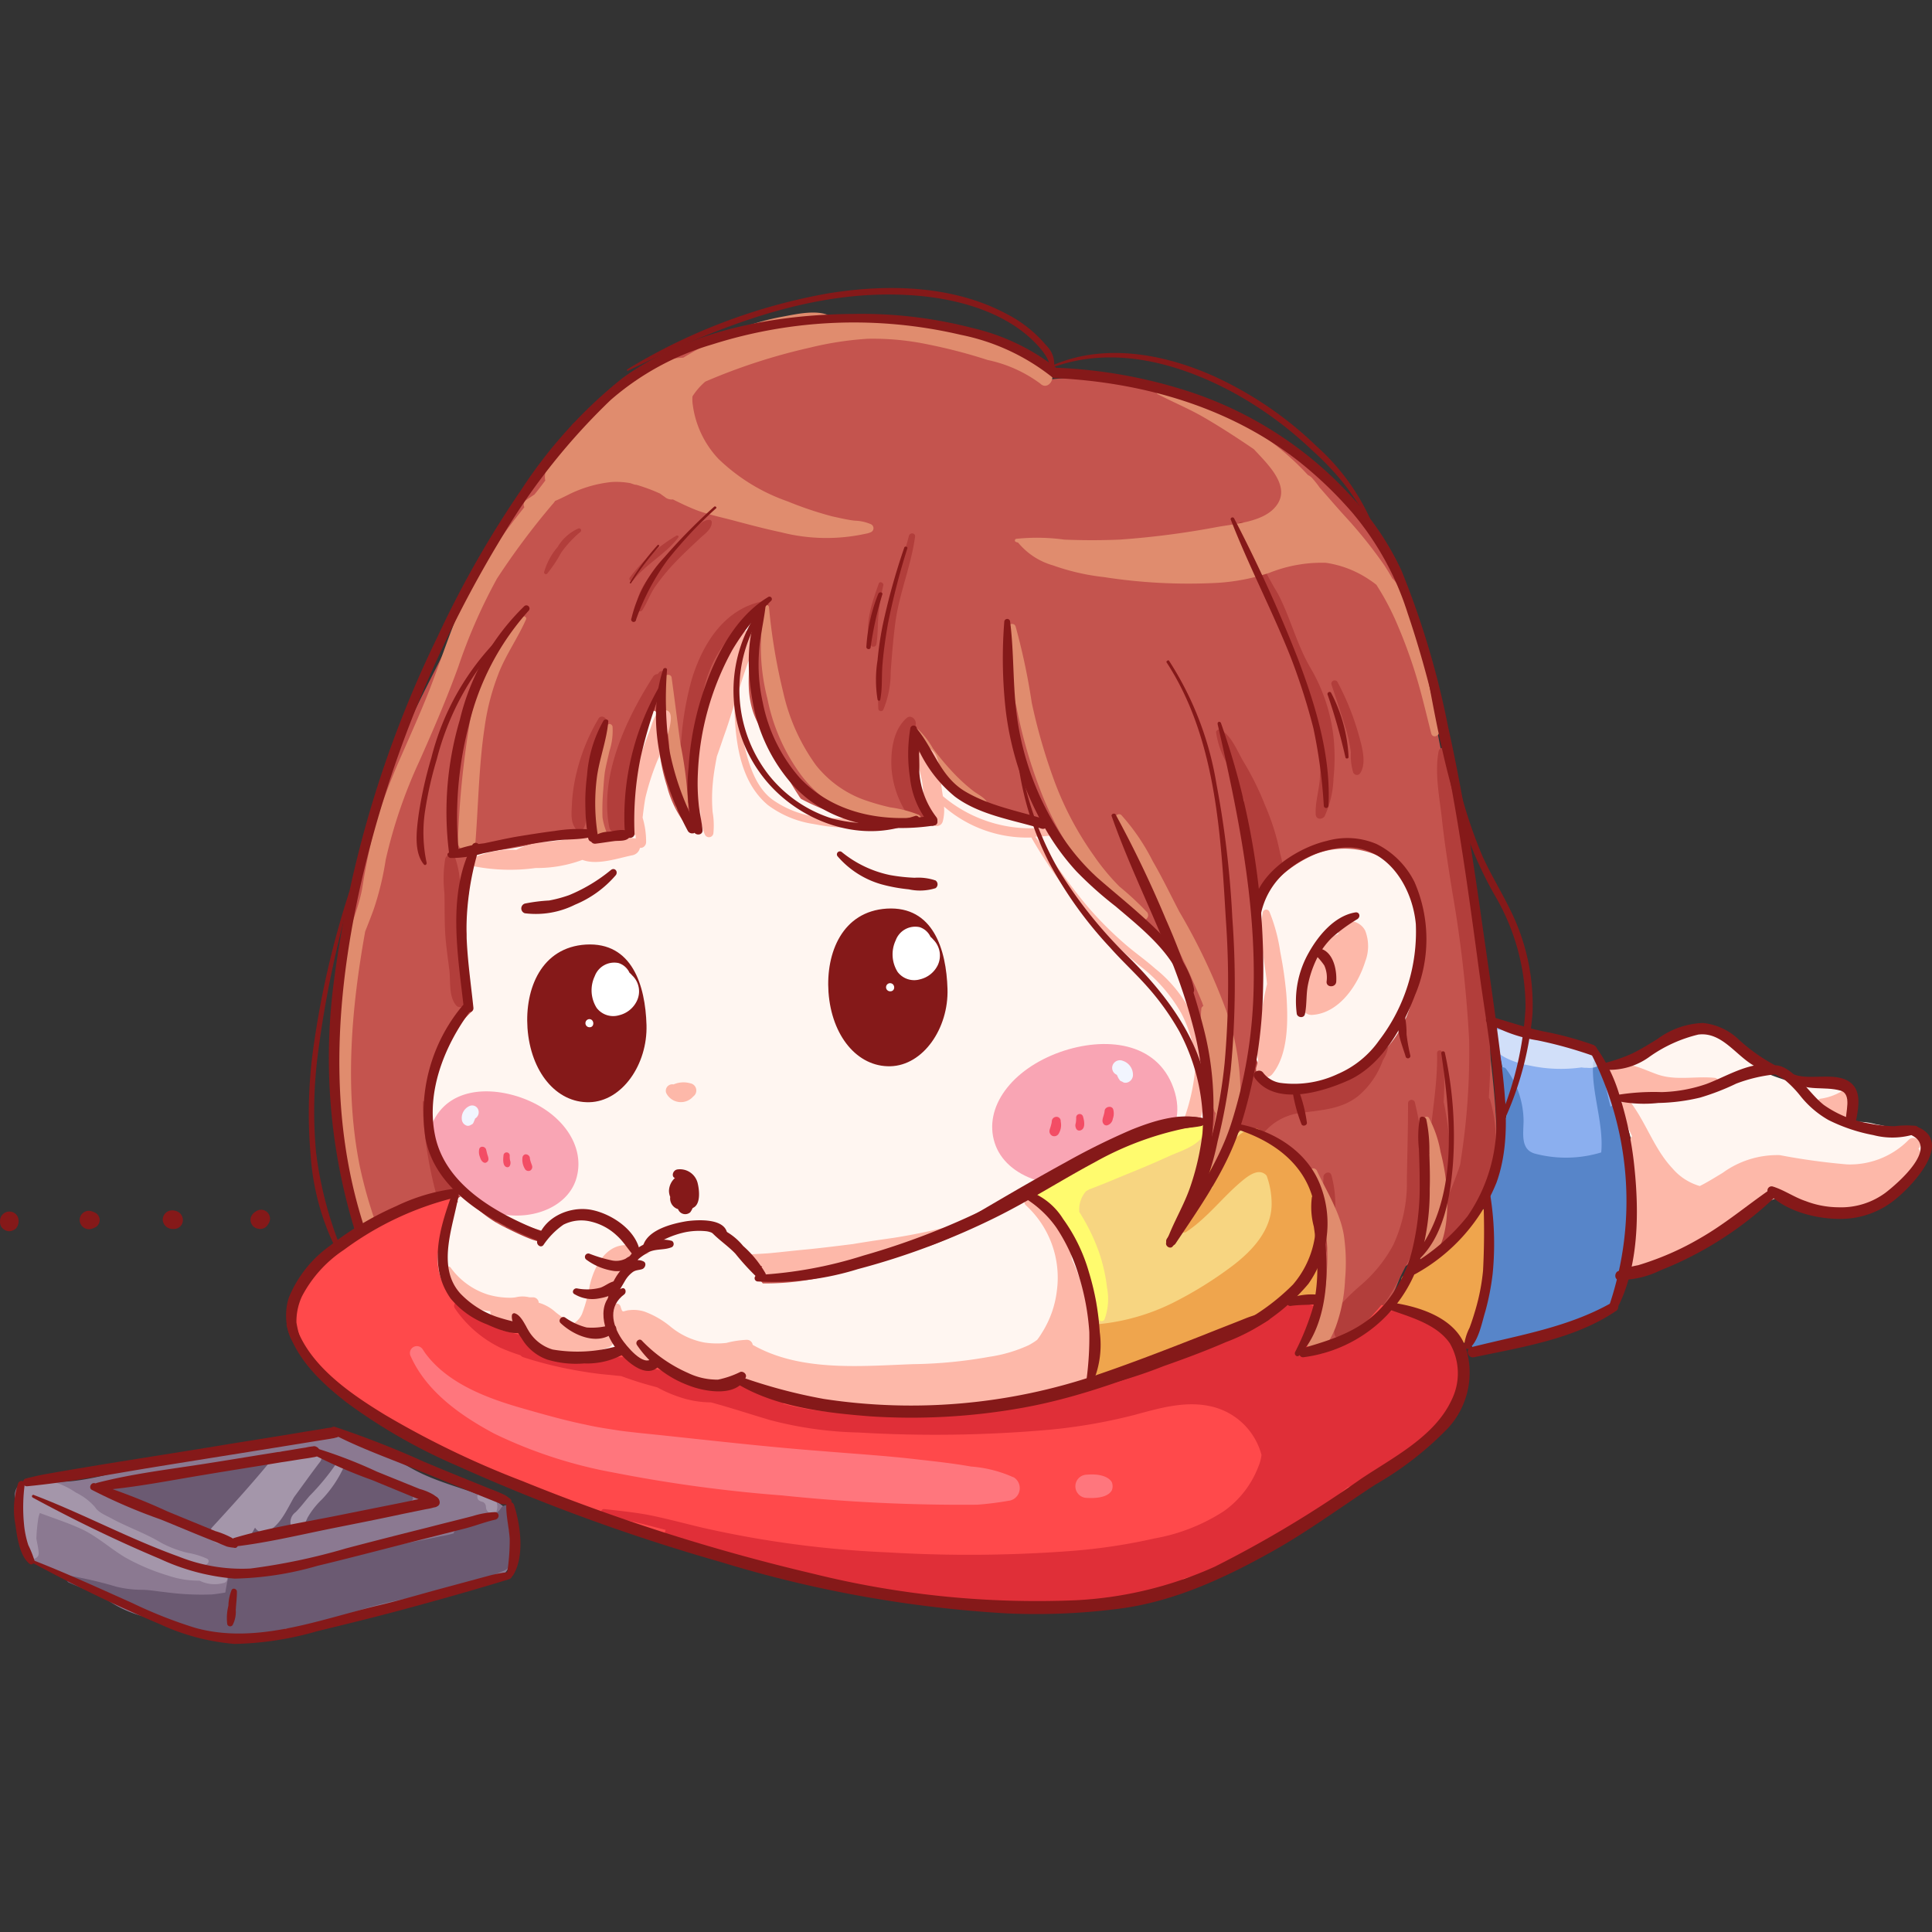 <svg xmlns="http://www.w3.org/2000/svg" xmlns:xlink="http://www.w3.org/1999/xlink" width="158" height="158" viewBox="0 0 158 158">
  <rect x="0" y="0" width="158" height="158" fill="#333333" stroke="none"/>
  <defs>
    <clipPath id="clip-path">
      <rect id="Rectangle_26" data-name="Rectangle 26" width="158" height="158" transform="translate(562 262)" fill="#fff" stroke="#707070" stroke-width="1"/>
    </clipPath>
  </defs>
  <g id="Mask_Group_11" data-name="Mask Group 11" transform="translate(-562 -262)" clip-path="url(#clip-path)">
    <g id="waiting" transform="translate(560.109 260.12)">
      <path id="Path_27" data-name="Path 27" d="M29.451,87.878a72.625,72.625,0,0,1,2.086-16.084,53.6,53.6,0,0,1,2.37-7.552c1.011-2.5,2.212-4.9,3.444-7.331C38.52,54.6,39.689,52.266,40.7,49.9c.822-1.9,1.643-3.792,2.623-5.625,1.77-3.286,4.076-6.984,7.584-8.627a17.673,17.673,0,0,1,4.14-3.508,30.915,30.915,0,0,1,14.283-3.918,45.643,45.643,0,0,1,10.965.885,21.371,21.371,0,0,1,5.024,1.485,4.308,4.308,0,0,1,2.56,2.307,18.738,18.738,0,0,1,8.437,1.011,45.377,45.377,0,0,1,7.489,2.781,29.321,29.321,0,0,1,10.712,9.132c2.97,4.234,3.634,9.322,4.614,14.315,1.106,5.783,2.338,11.5,3.192,17.317.442,2.907.885,5.783,1.2,8.69.316,2.718.664,5.5.758,8.216a8.886,8.886,0,0,1-2.054,6.6c-.221.221-.411.474-.664.7a.359.359,0,0,1,.095.253c.379,1.706-1.928,2.149-3.1,2.275-.095,0-.19.032-.284.032a7.526,7.526,0,0,0-1.2,1.011.722.722,0,0,1-.316.221c-.253.537-.442,1.074-.664,1.612a6.538,6.538,0,0,1-3.223,3.476,7.114,7.114,0,0,1-3.729,1.169,1.16,1.16,0,0,1-.569-.032c-.158-.063-.19.348-.284.221-.253-.316.442-1.074.632-1.39,1.169-1.833,1.074-3.982,1.043-6.162a23.811,23.811,0,0,0-.19-2.97c0-.126-.032-.253-.032-.379-.19.7-.379,1.39-.569,2.054a14.692,14.692,0,0,1-2.117,4.9,8.111,8.111,0,0,1-1.8,1.8,9.429,9.429,0,0,1-2.149,2.338c-.758.569-1.738,1.454-2.749,1.39-.474-.032-.98-.506-.664-1.011a9.248,9.248,0,0,1,1.074-1.359,4.3,4.3,0,0,1-1.3-.885c-.095.158-.19.284-.253.379a9.518,9.518,0,0,1-3.918,2.749,14.038,14.038,0,0,1-5.467.822c-.411,0-.853-.379-.727-.822.126-.379.253-.727.411-1.106a.663.663,0,0,1-.126-.348,4.282,4.282,0,0,1-.063-.632,3.827,3.827,0,0,1-.948.79c-.853.6-1.39,1.485-2.37,1.928a.7.7,0,0,1-.916-.79c.284-.98.506-1.833-.253-2.654a5.186,5.186,0,0,0-.758-.664A4.642,4.642,0,0,1,82.917,113a7.969,7.969,0,0,1-2.876,1.77,9.11,9.11,0,0,1-2.56.727v.063a.746.746,0,0,1-.19.284.7.7,0,0,1-1.2-.284.681.681,0,0,1-.506-.79c.032-.221.032-.474.063-.7a7.7,7.7,0,0,1-.853-.032c-.664.885-1.833,1.675-1.864,2.781a.707.707,0,0,1-.822.727,14.155,14.155,0,0,1-5.435-2.117,6.286,6.286,0,0,1-1.991-1.77,3.328,3.328,0,0,1-.411-1.106c-.284-.032-.537-.095-.822-.126a10.89,10.89,0,0,0-.822.885,8.026,8.026,0,0,0-.316,1.169,3.686,3.686,0,0,1-.316.822,1.825,1.825,0,0,0,.19.537c.379.758-.758,1.138-1.232.632l-.19-.19a1.2,1.2,0,0,1-.537-.253,2.087,2.087,0,0,1-.442-.632,6.919,6.919,0,0,1-1.359-1.359c-.221-.284-.664-1.39-1.074-1.864a.19.19,0,0,0-.126.032v.126a1.907,1.907,0,0,1-.348.822.96.96,0,0,0-.158.221,11.749,11.749,0,0,0,.442,2.244.7.7,0,0,1-.537,1.074,4.414,4.414,0,0,1-2.939-.6,2.092,2.092,0,0,1-.822.221c-.569-.6-1.264-1.011-1.864-1.548a23.6,23.6,0,0,1-2.433-2.591.332.332,0,0,0-.6.126,5.072,5.072,0,0,0,.284,3.539c-.095-.032-.19-.032-.284-.063a.723.723,0,0,1-1.011.758,1.919,1.919,0,0,1-.506-.506,18.517,18.517,0,0,0-1.58-1.169,3.665,3.665,0,0,1-1.454-1.991,10.345,10.345,0,0,1-.948-2.338,16.019,16.019,0,0,0-1.454-3.286,5.492,5.492,0,0,1-.316-.6c-.032.758,0,1.548,0,2.307,0,.885-.063,1.738-.095,2.591-.032.316.032.7.032,1.043.063.032.095.063.158.095a4.05,4.05,0,0,0,.474,1.833.19.19,0,0,1-.126-.032,12.18,12.18,0,0,1-5.53-3.982,23.657,23.657,0,0,1-3.887-6.32,27.6,27.6,0,0,1-1.77-7.458,62.805,62.805,0,0,1-.506-8.848Z" fill="#c4544e"/>
      <g id="Group_56" data-name="Group 56">
        <path id="Path_28" data-name="Path 28" d="M43.133,107.849c-6.257-2.686-6.857-16.021-6.636-15.926,28.914,8.184,14.6,14.378,14.631,16.369,0,.284-2.086-.126-4.456-.6-.758-.158-2.749-2.18-3.539-5.972C42.691,99.6,41.49,104.152,43.133,107.849Z" fill="#b23e3b"/>
        <path id="Path_29" data-name="Path 29" d="M39.183,84.086a.389.389,0,0,0,.6.032,2.916,2.916,0,0,0,.253-2.307c-.095-1.138-.284-2.275-.379-3.413-.095-1.106-.095-2.212-.126-3.318a8.2,8.2,0,0,0-.411-3.034.431.431,0,0,0-.822.095,10.021,10.021,0,0,0-.063,2.749c.032,1.106,0,2.18.063,3.286.063,1.043.221,2.054.348,3.1C38.741,82.159,38.583,83.36,39.183,84.086Z" fill="#b23e3b"/>
        <path id="Path_30" data-name="Path 30" d="M76.313,64.811c-.221-1.359.348-2.433.474-3.729.032-.379-.411-.79-.758-.474-1.106.98-1.3,2.686-1.232,4.076A7.84,7.84,0,0,0,76.724,69.3a.759.759,0,0,0,1.232-.885A9.11,9.11,0,0,1,76.313,64.811Z" fill="#b23e3b"/>
        <path id="Path_31" data-name="Path 31" d="M64.4,51.033c-3.255.569-5.056,3.508-5.941,6.415a25.532,25.532,0,0,0-.853,4.93,24.756,24.756,0,0,0-.158,4.835.464.464,0,0,0,.916.032,31.937,31.937,0,0,0,.379-4.234,31.159,31.159,0,0,1,.664-4.519,9.6,9.6,0,0,1,5.151-6.826c.284-.19.221-.7-.158-.632Z" fill="#b23e3b"/>
        <path id="Path_32" data-name="Path 32" d="M56.184,57.385c.032-.063.063-.158.095-.221a.289.289,0,0,0-.474-.316c-.032.063-.095.095-.126.158a.447.447,0,0,0-.379.221c-2.212,3.444-4.424,8.153-3.571,12.355a.475.475,0,0,0,.411.348.522.522,0,0,0,.853-.316c.126-1.011.095-2.022.19-3.034a21.777,21.777,0,0,1,.569-3.192,13.382,13.382,0,0,1,.758-2.244c.569-1.106,1.169-2.18,1.675-3.318a.528.528,0,0,0,0-.442Z" fill="#b23e3b"/>
        <path id="Path_33" data-name="Path 33" d="M50.844,60.64a15.894,15.894,0,0,0-1.8,4.424,13.564,13.564,0,0,0-.379,2.528c-.032.758-.158,1.612.411,2.18a.343.343,0,0,0,.474-.032c.379-.569.221-1.138.221-1.8a10.456,10.456,0,0,1,.284-2.433c.348-1.548,1.2-2.97,1.485-4.519.063-.379-.474-.7-.7-.348Z" fill="#b23e3b"/>
        <path id="Path_34" data-name="Path 34" d="M103.647,67.37a.449.449,0,0,0-.063.19,24.817,24.817,0,0,0,.727,4.55,11.969,11.969,0,0,1,.221,2.591c-.032.632-.253,1.327.158,1.864a.391.391,0,0,0,.442.126,1.48,1.48,0,0,0,.822-1.2.59.59,0,0,0,.632-.411,5.867,5.867,0,0,0,0-3.381,19.1,19.1,0,0,0-1.232-3.95,23.618,23.618,0,0,0-1.706-3.476c-.537-.853-1.011-2.244-1.959-2.718a.263.263,0,0,0-.348.19,6.88,6.88,0,0,0,.948,2.654,27.787,27.787,0,0,1,1.359,2.97Z" fill="#b23e3b"/>
        <path id="Path_35" data-name="Path 35" d="M112.968,91.512a6.836,6.836,0,0,0,2.022-2.939,2.65,2.65,0,0,0,.442-1.232,6.858,6.858,0,0,0,.348-1.327,14.654,14.654,0,0,1,.348-2.4c.095-.19-.221-.348-.316-.158A15.619,15.619,0,0,1,114.864,85a18.526,18.526,0,0,0-.885,2.18l-.095.19c-.253.253-.474.506-.7.727a11.13,11.13,0,0,1-2.18,1.612,9.839,9.839,0,0,1-4.519,1.3.332.332,0,0,0-.284-.158,6.405,6.405,0,0,0,.19-3.6.64.64,0,0,0-1.169-.032,2.97,2.97,0,0,0-.253,1.043.479.479,0,0,0-.6.348,25.751,25.751,0,0,1-.506,2.718,14.288,14.288,0,0,1-1.359,2.686,21.685,21.685,0,0,0-2.781,5.372c-.19.664.569,1.011,1.074.885a1.541,1.541,0,0,0,.348-.126,3.027,3.027,0,0,0-.095,1.39.274.274,0,0,0,.442.19c.853-.632,1.264-2.054,1.738-3,.6-1.232,1.138-2.5,1.675-3.729a1.539,1.539,0,0,0,.095-.221c.19-.221.379-.411.6-.632A4.61,4.61,0,0,1,108.26,92.9c1.706-.253,3.318-.284,4.708-1.39Z" fill="#b23e3b"/>
        <path id="Path_36" data-name="Path 36" d="M122.48,75.776c-.348-2.086-.727-4.2-1.074-6.288-.19-1.074-.348-2.18-.537-3.255a15.427,15.427,0,0,0-.569-2.97.4.4,0,0,0-.758.063c-.348,1.8.095,3.855.284,5.656.221,1.991.537,3.982.853,5.941A102.138,102.138,0,0,1,122.037,86.9a56.544,56.544,0,0,1-.632,9.543l-.095.664c-.19.6-.411,1.169-.632,1.738-.126.316-.253.632-.411.948a12.976,12.976,0,0,0,.221-2.37,24.985,24.985,0,0,0-.506-5.309c0-.032-.032-.063-.032-.095a21.637,21.637,0,0,0-.095-4.045.222.222,0,0,0-.442.032c.063,2.56-.474,5.119-.632,7.679-.095,1.2-.095,2.433-.19,3.634,0,.095-.032.19-.032.284a35.512,35.512,0,0,0-.948-7.521.286.286,0,0,0-.569.063c0,2.054-.063,4.108-.095,6.13a12.188,12.188,0,0,1-1.106,5.4,11.449,11.449,0,0,1-2.749,3.381c-1.2,1.043-1.612,1.643-1.612,1.485.063-.885-1.011,3.065-.126,2.686a7.569,7.569,0,0,0,2.812-1.706c1.3-1.074,2.307-3.413,3.1-4.9l.19-.379a.6.6,0,0,0,.727.316,2.5,2.5,0,0,0,.916-.537.763.763,0,0,0,.7.095,3.466,3.466,0,0,0,1.991-1.959,5.342,5.342,0,0,0,1.043-1.39A9.53,9.53,0,0,0,123.87,97.9a11.734,11.734,0,0,0-.126-6.1c-.032-.063-.063-.095-.095-.158.063-1.106.126-2.212.126-3.318a65.027,65.027,0,0,0-1.3-12.545Z" fill="#b23e3b"/>
        <path id="Path_37" data-name="Path 37" d="M110.124,98.148a21.568,21.568,0,0,1-.7,4.93c-.221.822-.442,1.612-.7,2.433a5.6,5.6,0,0,0-.379,2.5.38.38,0,0,0,.664.19,6.545,6.545,0,0,0,.853-2.18c.253-.916.537-1.8.758-2.718a9.216,9.216,0,0,0,.158-5.309c-.126-.411-.664-.19-.664.158Z" fill="#b23e3b"/>
        <path id="Path_38" data-name="Path 38" d="M104.942,49.422a38.483,38.483,0,0,1,2.528,6.13c.348,1.074.948,2.054,1.359,3.128a14.417,14.417,0,0,1,.885,3.286,15.083,15.083,0,0,1,.126,3.381c-.032,1.043-.411,2.117-.348,3.16.032.411.537.411.727.126a7.945,7.945,0,0,0,.727-3.1,16.527,16.527,0,0,0,.032-3.065,14.262,14.262,0,0,0-1.864-5.878c-1.169-1.959-1.675-4.171-2.718-6.162a31.929,31.929,0,0,1-2.686-5.656.267.267,0,0,0-.316-.19.272.272,0,0,0-.284.253,4.847,4.847,0,0,0,.537,2.054,23.928,23.928,0,0,0,1.3,2.528Z" fill="#b23e3b"/>
        <path id="Path_39" data-name="Path 39" d="M111.894,61.3a12.07,12.07,0,0,1,.474,2.117,4.787,4.787,0,0,0,.19,1.643.33.33,0,0,0,.537.095c.632-.853.126-2.4-.126-3.318a21.429,21.429,0,0,0-1.675-4.14.27.27,0,0,0-.506.19c.379,1.138.758,2.275,1.106,3.413Z" fill="#b23e3b"/>
        <path id="Path_40" data-name="Path 40" d="M54.414,51.792c.411-.632.632-1.327,1.074-1.959a17.243,17.243,0,0,1,1.675-2.022c.632-.664,1.327-1.3,1.991-1.928.379-.348.948-.727.948-1.3a.2.2,0,0,0-.158-.19c-.6-.032-1.106.632-1.517,1.043-.7.664-1.39,1.327-2.054,2.054-.916.98-2.591,2.686-2.37,4.171a.229.229,0,0,0,.411.126Z" fill="#b23e3b"/>
        <path id="Path_41" data-name="Path 41" d="M53.688,49.327C54.73,48,56.31,47.21,57.353,45.851c.095-.126-.032-.221-.158-.158A13.04,13.04,0,0,0,53.4,49.106.18.18,0,0,0,53.688,49.327Z" fill="#b23e3b"/>
        <path id="Path_42" data-name="Path 42" d="M76.218,45.725c-.6,2.307-1.548,4.487-1.928,6.857-.19,1.232-.253,2.5-.348,3.76a16.494,16.494,0,0,0-.221,3.508.216.216,0,0,0,.411.063,7.951,7.951,0,0,0,.6-3.1c.095-1.264.19-2.5.348-3.76.284-2.5,1.3-4.772,1.643-7.268.063-.316-.411-.411-.506-.063Z" fill="#b23e3b"/>
        <path id="Path_43" data-name="Path 43" d="M74.133,49.738c.032-.221-.316-.348-.379-.126-.537,1.517-1.232,3.413-.664,4.993a.247.247,0,0,0,.474-.032c.126-.758.095-1.517.158-2.275A17.28,17.28,0,0,1,74.133,49.738Z" fill="#b23e3b"/>
        <path id="Path_44" data-name="Path 44" d="M46.641,48.79a10.688,10.688,0,0,0,1.138-1.706,8.97,8.97,0,0,1,1.58-1.706.166.166,0,0,0-.158-.284,3.766,3.766,0,0,0-1.706,1.517,5.427,5.427,0,0,0-1.106,2.054.149.149,0,0,0,.253.126Z" fill="#b23e3b"/>
      </g>
      <g id="Group_57" data-name="Group 57">
        <path id="Path_45" data-name="Path 45" d="M42.659,56.974a19.116,19.116,0,0,0-1.138,4.392c-.474,3.128-.506,6.352-.758,9.511-.063.916-1.517.727-1.422-.221A74.812,74.812,0,0,1,40.353,60.7c.632-2.907,1.864-6.478,4.266-8.374.158-.126.379.063.284.221-.664,1.517-1.643,2.876-2.244,4.424Z" fill="#e08c6e"/>
        <path id="Path_46" data-name="Path 46" d="M50.5,70.277a9.177,9.177,0,0,1-.158-4.8c.158-.727.316-1.454.506-2.18.063-.506.158-.98.221-1.485.032-.158.126-.221.253-.19a2.015,2.015,0,0,1,.253-.442c.126-.19.379-.063.411.126a5.4,5.4,0,0,1-.253,1.991c-.126.569-.284,1.169-.379,1.738-.063.474-.095.948-.126,1.422a18.24,18.24,0,0,0-.063,2.275,5.359,5.359,0,0,0,.316,1.169c.158.6-.758.98-.98.379Z" fill="#e08c6e"/>
        <path id="Path_47" data-name="Path 47" d="M57.164,67.876a50.733,50.733,0,0,1-.569-5.372,36.091,36.091,0,0,1-.316-5.214c0-.316.506-.284.537,0,.253,1.833.474,3.634.727,5.467a31.852,31.852,0,0,1,.632,5.151C58.112,68.476,57.29,68.35,57.164,67.876Z" fill="#e08c6e"/>
        <path id="Path_48" data-name="Path 48" d="M64.653,59.028a17.012,17.012,0,0,1-.537-3.982c0-1.169.095-2.338.19-3.508a.24.24,0,0,1,.474,0,47.376,47.376,0,0,0,1.169,6.984A16.132,16.132,0,0,0,68.6,64.431a8.9,8.9,0,0,0,3.824,2.812,18.768,18.768,0,0,0,2.275.664,9.928,9.928,0,0,1,2.307.6c.348.19.442.79,0,.916-1.612.474-3.855-.253-5.34-.885a10.233,10.233,0,0,1-4.2-3.192,15.585,15.585,0,0,1-2.812-6.32Z" fill="#e08c6e"/>
        <path id="Path_49" data-name="Path 49" d="M76.661,61.682a.22.22,0,0,1,.348-.126,6.929,6.929,0,0,1,1.169,1.517,21.22,21.22,0,0,0,1.517,1.833,14.534,14.534,0,0,0,1.77,1.643c.411.316.948.537,1.2,1.011a.337.337,0,0,1-.19.442c-.632.221-1.2-.253-1.675-.6a13.389,13.389,0,0,1-1.928-1.864,15.755,15.755,0,0,1-1.643-2.18,3.048,3.048,0,0,1-.569-1.675Z" fill="#e08c6e"/>
        <path id="Path_50" data-name="Path 50" d="M84.94,53.087a52.413,52.413,0,0,1,1.327,6.257,46.925,46.925,0,0,0,1.9,6.541,26.133,26.133,0,0,0,3.16,5.941,18.217,18.217,0,0,0,2.117,2.56A24.057,24.057,0,0,1,95.715,76.5a.4.4,0,0,1-.474.6,8.582,8.582,0,0,1-2.907-2.212,20.507,20.507,0,0,1-2.212-2.5,26.1,26.1,0,0,1-3.192-6,39.833,39.833,0,0,1-1.9-6.636,23.288,23.288,0,0,1-.727-6.6c.063-.284.537-.348.632-.063Z" fill="#e08c6e"/>
        <path id="Path_51" data-name="Path 51" d="M93.092,68.919c-.095-.284.253-.6.506-.379a17.17,17.17,0,0,1,2.56,3.76c.79,1.359,1.454,2.749,2.18,4.14a49.517,49.517,0,0,1,3.824,8.058,20.891,20.891,0,0,1,1.138,8.247c-.19,2.022-.98,4.55-3,5.435a.373.373,0,0,1-.474-.474c.316-.822.79-1.548,1.169-2.338a8.3,8.3,0,0,1,.19-1.517c.063-.316.095-.632.126-.948a.436.436,0,0,1-.095-.126,5.809,5.809,0,0,1-.379-2.086c-.095-.758-.221-1.517-.348-2.275a11.111,11.111,0,0,1-.348-4.076.324.324,0,0,1,.158-.19l-.095-.284a80.694,80.694,0,0,0-3.571-7.457c-.6-1.232-1.2-2.5-1.8-3.729a30.891,30.891,0,0,1-1.738-3.76Z" fill="#e08c6e"/>
        <path id="Path_52" data-name="Path 52" d="M109.24,110.756a4.526,4.526,0,0,0,.6-1.39,15.831,15.831,0,0,0,.569-3.666,13.358,13.358,0,0,0-.095-2.97c-.348-1.738-1.3-3.255-1.3-5.056,0-.316.442-.316.569-.063.79,1.675,1.928,3.476,2.212,5.309a15.322,15.322,0,0,1,.095,3.6,12.913,12.913,0,0,1-.79,3.95c-.348.853-1.011,2.18-2.054,2.275-.569.063-1.138-.7-.664-1.169a6.946,6.946,0,0,0,.853-.822Z" fill="#e08c6e"/>
        <path id="Path_53" data-name="Path 53" d="M88.036,48.126a5.718,5.718,0,0,1-2.876-1.864c-.063-.032-.126-.032-.19-.063A.133.133,0,0,1,85,45.946a16.287,16.287,0,0,1,3.918.063q2.275.095,4.55,0a68.848,68.848,0,0,0,8.026-1.043c1.454-.253,3.7-.411,4.708-1.643,1.359-1.612-.6-3.444-1.77-4.708-1.3-.885-2.654-1.77-4.013-2.56-1.232-.727-2.56-1.264-3.824-1.928a.2.2,0,0,1,.126-.379,12.424,12.424,0,0,1,4.424,1.485,35.876,35.876,0,0,1,4.14,2.37,22.232,22.232,0,0,1,3.571,3.128,1.135,1.135,0,0,1,.316.221,7.689,7.689,0,0,1,.632.79c.727.822,1.422,1.643,2.149,2.433a37.613,37.613,0,0,1,3.16,3.95c.221.348.442.7.632,1.043a.031.031,0,0,0,.032.032,4.673,4.673,0,0,1,.98,1.485,1.487,1.487,0,0,1,.063.727c.158.348.284.7.442,1.043a43.528,43.528,0,0,1,1.643,4.835,17.685,17.685,0,0,1,.7,4.424c0,.348-.537.569-.664.158-.379-1.485-.727-3-1.169-4.487a40.814,40.814,0,0,0-1.643-4.519,21.483,21.483,0,0,0-1.675-3.16,6.409,6.409,0,0,0-.569-.411,8.535,8.535,0,0,0-3.571-1.39,11.578,11.578,0,0,0-4.614.822,16.676,16.676,0,0,1-4.3.822,45.086,45.086,0,0,1-9.227-.474,18.323,18.323,0,0,1-4.14-.948Z" fill="#e08c6e"/>
        <path id="Path_54" data-name="Path 54" d="M29.072,84.782a17.906,17.906,0,0,1,.79-4.993c.506-1.738,1.3-3.413,1.643-5.214a56.705,56.705,0,0,1,1.169-5.593,56.052,56.052,0,0,1,2.086-5.4C35.518,61.84,36.308,60.1,37,58.333c.7-1.8,1.3-3.6,1.991-5.372a30.781,30.781,0,0,1,3.508-6.6c.727-1.011,1.485-2.022,2.275-3a.443.443,0,0,1,.126-.569c.221-.158.474-.316.7-.474.316-.379.6-.758.885-1.138-.221-1.043.822-2.338,1.359-3.128a21.2,21.2,0,0,1,2.718-3.128,20.306,20.306,0,0,1,3.255-2.433,7.169,7.169,0,0,1,3.95-1.359c.7-.411,1.39-.822,2.117-1.2a19.334,19.334,0,0,1,5.972-2.149c1.232-.221,3.6-.822,4.456.411a18.8,18.8,0,0,1,2.654-.221,27.352,27.352,0,0,1,7.805,1.2c1.327.379,2.654.885,3.95,1.359a8.021,8.021,0,0,1,3.034,1.706c.569.569-.19,1.612-.79,1.011a11.047,11.047,0,0,0-4.3-1.928,43.52,43.52,0,0,0-4.835-1.264,22,22,0,0,0-4.961-.474,26.863,26.863,0,0,0-4.74.727,48.446,48.446,0,0,0-8.563,2.781,5.462,5.462,0,0,0-.98,1.106c-.032.032-.032.063-.063.095a3.053,3.053,0,0,0,.032.758A7.946,7.946,0,0,0,60.64,39.4,15.411,15.411,0,0,0,66.3,42.881a29.373,29.373,0,0,0,3.666,1.232c.6.126,1.232.284,1.833.348a3.524,3.524,0,0,1,1.3.284.357.357,0,0,1,0,.664,1.811,1.811,0,0,1-.442.126,14.932,14.932,0,0,1-6.889-.126c-1.2-.253-2.4-.569-3.6-.885-1.138-.316-2.307-.537-3.381-.948-.632-.253-1.232-.537-1.864-.853a.893.893,0,0,1-.569-.126c-.158-.126-.316-.221-.474-.348a14.593,14.593,0,0,0-1.959-.727.4.4,0,0,1-.19-.032l-.284-.095a6.285,6.285,0,0,0-1.548-.095,10.245,10.245,0,0,0-3.476,1.011c-.379.19-.758.379-1.138.537a1.736,1.736,0,0,1-.221.284A60.429,60.429,0,0,0,42.533,49.2a44.45,44.45,0,0,0-3.16,7.2c-.948,2.623-2.054,5.182-3.192,7.742A40.414,40.414,0,0,0,33.432,72.2a23.974,23.974,0,0,1-.948,3.95c-.221.632-.474,1.264-.727,1.9-1.138,6.32-1.706,12.924-.442,19.213A37.282,37.282,0,0,0,34.7,106.68a19.586,19.586,0,0,0,2.591,3.982,13.829,13.829,0,0,0,1.833,1.77c.6.442,1.264.822,1.8,1.3.379.348.158,1.169-.442,1.011a9.226,9.226,0,0,1-3.887-2.876,19.938,19.938,0,0,1-2.718-3.95,37.4,37.4,0,0,1-3.7-9.891c-.126-.569-.221-1.169-.316-1.77-.032-.032-.063-.063-.063-.095a59.359,59.359,0,0,1-.727-11.376Z" fill="#e08c6e"/>
        <path id="Path_55" data-name="Path 55" d="M39.657,101.845c0-.126.158-.158.221-.032a48.968,48.968,0,0,0,3.065,7.71A19.358,19.358,0,0,0,45.219,113c.442.537.916,1.043,1.422,1.548a11.566,11.566,0,0,0,1.58,1.2.468.468,0,0,1-.158.79c-1.264.348-2.686-1.106-3.508-1.928A14.486,14.486,0,0,1,42,110.883a21.8,21.8,0,0,1-2.338-9.037Z" fill="#e08c6e"/>
        <path id="Path_56" data-name="Path 56" d="M48.79,109.9a6.363,6.363,0,0,0,2.338,4.2,11.837,11.837,0,0,0,4.424,2.18c.474.158.19.758-.158.822-1.8.348-3.887-1.232-5.119-2.37-1.327-1.232-2.5-3-1.928-4.866.063-.221.442-.221.442.032Z" fill="#e08c6e"/>
        <path id="Path_57" data-name="Path 57" d="M58.491,110.409a19.013,19.013,0,0,0,.885,3.508,5.239,5.239,0,0,0,1.074,1.548c.411.411,1.074.664,1.359,1.169a.334.334,0,0,1-.158.474c-1.327.442-2.686-1.422-3.192-2.4a5.151,5.151,0,0,1-.411-4.3c.095-.19.411-.19.442,0Z" fill="#e08c6e"/>
        <path id="Path_58" data-name="Path 58" d="M65.7,110.946a4.415,4.415,0,0,0,1.928,3.855c.632.411,1.327.7,1.991,1.043.569.316,1.359.506,1.738,1.074a.35.35,0,0,1-.253.537,5.369,5.369,0,0,1-2.4-.664,8.407,8.407,0,0,1-2.37-1.359,3.934,3.934,0,0,1-1.264-4.614C65.158,110.472,65.664,110.63,65.7,110.946Z" fill="#e08c6e"/>
        <path id="Path_59" data-name="Path 59" d="M75.175,109.682a28.9,28.9,0,0,1,1.738,3.034c.442.98.79,2.56-.032,3.444a.451.451,0,0,1-.79-.253,8.509,8.509,0,0,1,.032-1.548,5.144,5.144,0,0,0-.506-1.675,6.529,6.529,0,0,1-.79-2.876c-.032-.19.253-.316.348-.126Z" fill="#e08c6e"/>
        <path id="Path_60" data-name="Path 60" d="M83.012,107.249a9.9,9.9,0,0,1,3.35,3.413,3.57,3.57,0,0,1,.442,2.054c-.063.632-.569,1.675-1.3,1.643a.357.357,0,0,1-.379-.348c-.032-.6.506-.948.6-1.517a2.642,2.642,0,0,0-.569-1.77,17.6,17.6,0,0,0-2.623-2.907A.371.371,0,0,1,83.012,107.249Z" fill="#e08c6e"/>
        <path id="Path_61" data-name="Path 61" d="M89.4,112.052a7.686,7.686,0,0,0,.032-2.086,36.951,36.951,0,0,0-.98-4.108c-.063-.316.379-.411.569-.19A9.576,9.576,0,0,1,90.6,109.9c.19,1.232.19,3.286-.758,4.234-.253.253-.885.19-.853-.284a11.458,11.458,0,0,1,.411-1.8Z" fill="#e08c6e"/>
        <path id="Path_62" data-name="Path 62" d="M100.866,110.6a22.782,22.782,0,0,0,.442-2.56c.032-.284.032-.569.063-.822a22.067,22.067,0,0,0-.063-3.539c-.19-.7-.442-1.359-.632-2.054-.095-.348.379-.6.569-.284a9.461,9.461,0,0,1,1.39,3.16,9.179,9.179,0,0,1-.095,3.476c-.284,1.675-.284,4.329-1.959,5.34-.411.253-1.074-.19-.758-.664a8.384,8.384,0,0,0,1.043-2.054Z" fill="#e08c6e"/>
        <path id="Path_63" data-name="Path 63" d="M118.151,101.909a7.816,7.816,0,0,0,.411-1.9c.158-1.232.126-2.465.19-3.7a.116.116,0,0,1,.032-.095c-.032-.095-.032-.19-.063-.284a9.79,9.79,0,0,1-.379-2.528.225.225,0,0,1,.411-.095,9.339,9.339,0,0,1,.948,2.781,17.467,17.467,0,0,1,.537,3.413c.063,1.643-.032,4.424-1.517,5.5a.484.484,0,0,1-.727-.569,5.623,5.623,0,0,1,.379-.916.164.164,0,0,1-.126.063c-.221.126-.632.032-.6-.284a6.611,6.611,0,0,1,.506-1.39Z" fill="#e08c6e"/>
      </g>
      <g id="Group_58" data-name="Group 58">
        <path id="Path_64" data-name="Path 64" d="M99.412,83.044c-.632-2.97-2.591-4.961-4.961-6.668a39.115,39.115,0,0,1-3.413-2.623,31.754,31.754,0,0,1-2.718-3.1.916.916,0,0,0-.442-1.043,10.341,10.341,0,0,0-2.465-.506,18.174,18.174,0,0,1-3.128-1.043,12.65,12.65,0,0,1-2.907-1.675,6.729,6.729,0,0,1-1.043-1.074c-.032-.032-.032-.063-.063-.063a2.635,2.635,0,0,0-.7-1.043l-.095-.095a.164.164,0,0,0-.126-.063c-.095-.063-.158-.095-.253-.158-.253-.126-.474.095-.474.348a14.4,14.4,0,0,0,.79,3.255,5.186,5.186,0,0,0,.822,1.612,15.74,15.74,0,0,1-1.675.158,21.1,21.1,0,0,1-3.729-.221A17.266,17.266,0,0,1,67.4,67.212a1.918,1.918,0,0,1-.221-.316,18.2,18.2,0,0,1-1.517-2.781c-.506-1.043-1.169-1.991-1.738-3-1.3-2.338-.7-4.961-.442-7.489a.267.267,0,0,0-.063-.221c0-.126.032-.221.032-.348,0-.253-.316-.316-.474-.221-1.011.664-1.643,2.149-2.244,3.192a16.771,16.771,0,0,0-1.675,4.55,25.124,25.124,0,0,0-.569,5.34c0,.916,0,1.833.063,2.718.032.442.032.916.063,1.422a8.636,8.636,0,0,1-2.18-3.887,14.982,14.982,0,0,1-.664-3.35,12.371,12.371,0,0,0-.19-2.654.258.258,0,0,0-.411-.095c-.727.569-.758,1.833-.758,2.718a26.73,26.73,0,0,0-.916,7.3,10.935,10.935,0,0,0-1.169.095A17.085,17.085,0,0,0,50.5,70.4a.51.51,0,0,0-.284-.095,16.126,16.126,0,0,0-4.582.569,26.093,26.093,0,0,1-4.93.7.364.364,0,0,0-.19.632l.19.095a10.159,10.159,0,0,0-.474,2.56,14.912,14.912,0,0,0-.19,3.35c.032.506-.316,1.2-.126,1.706-.221.853.316,1.517.411,2.433.063.6.158,1.2.19,1.833v.379A9.687,9.687,0,0,0,37.7,89.3a10.258,10.258,0,0,0-.284,6.731c.98,2.5,3.508,4.045,5.751,5.277a17.337,17.337,0,0,0,3.286,1.3c.6.19,1.232.316,1.864.537a1.109,1.109,0,0,0-.158.253,77.261,77.261,0,0,1,9.575,2.433c2.212-.158,4.424-.348,6.668-.442,1.643-.063,3.255,0,4.9.063.348,0,.7.032,1.043.032h.284c.569,0,1.138-.032,1.738-.063a46.192,46.192,0,0,0,7.742-1.359c.095-.032.19-.032.253-.063h.032c.316-.095.664-.158.98-.253.569-.158,1.138-.284,1.706-.442.126-.032,1.264-.316.284-.063,1.454-.379,2.939-.758,4.424-1.106.664-.158,1.359-.348,2.022-.506.095-.032.537-.126.664-.158l.664-.19a34.5,34.5,0,0,0,3.508-1.074c.98-.348,1.959-.758,2.939-1.106.063-.032.158-.063.221-.095h.032c.442-.158.853-.284,1.3-.411,1.2-1.169,1.232-4.392,1.138-5.593-.126-1.517-.442-3.034-.474-4.582a23.541,23.541,0,0,0-.379-5.372Z" fill="#fff6f1"/>
        <path id="Path_65" data-name="Path 65" d="M115.591,72.426a6.629,6.629,0,0,0-6.194-.664,10.548,10.548,0,0,0-3.95,3,.537.537,0,0,0-.474.474,21.406,21.406,0,0,0-.158,3.76,36.3,36.3,0,0,1-.19,4.14c-.221,2.054-.7,4.677.569,6.51.916,1.359,2.812,1.422,4.266,1.138a10.96,10.96,0,0,0,5.119-2.5,8.8,8.8,0,0,0,2.876-5.119,26.608,26.608,0,0,0,.6-5.909,6.345,6.345,0,0,0-2.465-4.835Z" fill="#fff6f1"/>
      </g>
      <path id="Path_66" data-name="Path 66" d="M91.892,98.369c-3.634,1.138-7.742-.126-8.658-3.034-.916-2.876,1.359-6,5.372-7.426,3.6-1.264,7.9-.885,9.259,2.97C99.286,94.925,95.557,97.232,91.892,98.369Z" fill="#f9a5b4"/>
      <path id="Path_67" data-name="Path 67" d="M44.4,91.607c-3-1.011-6.478-.569-7.426,2.907-.032.095-.032.158-.063.253a10.91,10.91,0,0,0,2.876,5.246,12.915,12.915,0,0,0,2.37.98c3,.916,6.32-.348,6.92-2.939.632-2.591-1.327-5.309-4.677-6.446Z" fill="#f9a5b4"/>
      <g id="Group_59" data-name="Group 59">
        <path id="Path_68" data-name="Path 68" d="M88.352,93.219a.387.387,0,0,0-.442.316,1.344,1.344,0,0,1-.063.348c-.032.158-.095.284-.126.442a.424.424,0,0,0,.221.442.417.417,0,0,0,.537-.19,1.361,1.361,0,0,0,.158-.98.35.35,0,0,0-.284-.379Z" fill="#f34d65"/>
        <path id="Path_69" data-name="Path 69" d="M89.9,93.282a2.086,2.086,0,0,1-.032.442.568.568,0,0,0,.063.506.286.286,0,0,0,.316.095c.442-.126.316-.79.221-1.106a.287.287,0,0,0-.569.063Z" fill="#f34d65"/>
        <path id="Path_70" data-name="Path 70" d="M92.934,92.618c-.095-.348-.632-.253-.7.063a2.214,2.214,0,0,1-.095.442c-.063.221-.158.474,0,.664a.275.275,0,0,0,.284.126.642.642,0,0,0,.474-.537A1.255,1.255,0,0,0,92.934,92.618Z" fill="#f34d65"/>
      </g>
      <g id="Group_60" data-name="Group 60">
        <path id="Path_71" data-name="Path 71" d="M44.84,96.284a.347.347,0,0,1,.379.253,1.123,1.123,0,0,0,.063.316c.032.126.095.253.126.379a.342.342,0,0,1-.158.379.332.332,0,0,1-.442-.158,1.411,1.411,0,0,1-.19-.885.3.3,0,0,1,.221-.284Z" fill="#f34d65"/>
        <path id="Path_72" data-name="Path 72" d="M43.576,96.41a1.538,1.538,0,0,0,.032.379.534.534,0,0,1-.032.442.212.212,0,0,1-.253.095c-.348-.095-.284-.7-.253-.98A.255.255,0,0,1,43.576,96.41Z" fill="#f34d65"/>
        <path id="Path_73" data-name="Path 73" d="M41.079,95.873c.063-.316.506-.253.569.032l.095.379c.063.19.158.411.032.569a.32.32,0,0,1-.221.126c-.221-.032-.348-.253-.411-.474a1.092,1.092,0,0,1-.063-.632Z" fill="#f34d65"/>
      </g>
      <g id="Group_61" data-name="Group 61">
        <path id="Path_74" data-name="Path 74" d="M93.787,90.375a.031.031,0,0,1-.032-.032C93.851,90.406,93.851,90.406,93.787,90.375Z" fill="#f2f5fe"/>
        <path id="Path_75" data-name="Path 75" d="M93.724,88.637a.638.638,0,0,0-.822.316.611.611,0,0,0,.316.822l.032.032v.032l.126.253c.063.063.063.126.158.19a1.718,1.718,0,0,1,.253.126.528.528,0,0,0,.379-.032c.032,0,.032-.032.063-.032a.65.65,0,0,0,.316-.6A1.2,1.2,0,0,0,93.724,88.637Zm-.474,1.2Z" fill="#f2f5fe"/>
      </g>
      <g id="Group_62" data-name="Group 62">
        <path id="Path_76" data-name="Path 76" d="M40.321,93.914h.032C40.258,93.945,40.258,93.945,40.321,93.914Z" fill="#f2f5fe"/>
        <path id="Path_77" data-name="Path 77" d="M39.657,93.345a.585.585,0,0,0,.284.537c.032,0,.032.032.063.032a.367.367,0,0,0,.316,0l.19-.095a.4.4,0,0,0,.126-.19l.095-.221v-.032l.032-.032a.6.6,0,0,0,.221-.758.531.531,0,0,0-.7-.253,1.073,1.073,0,0,0-.632,1.011Zm1.043.063Z" fill="#f2f5fe"/>
      </g>
      <g id="Group_63" data-name="Group 63">
        <path id="Path_78" data-name="Path 78" d="M58.9,69.3l.284-1.232a4.408,4.408,0,0,0,.348,2.054.365.365,0,0,0,.7-.095,6.46,6.46,0,0,0-.063-1.738,13.515,13.515,0,0,1,.032-2.528c.063-.664.19-1.359.316-2.022.253-.7.474-1.39.727-2.086.253-.727.474-1.454.7-2.18.063,2.939.411,6.288,2.749,8.247a8.313,8.313,0,0,0,3.729,1.548c1.169.221,2.812.506,3.918-.032a.155.155,0,0,0-.032-.284c-1.138-.253-2.37-.063-3.539-.253a8.155,8.155,0,0,1-3.7-1.422c-1.327-.98-1.9-2.749-2.275-4.3a29.712,29.712,0,0,1-.632-4.14c.095-.348.221-.7.316-1.043.19-.6.379-1.169.6-1.77a6.175,6.175,0,0,0,.664-1.9.634.634,0,0,0-.98-.6,3.625,3.625,0,0,0-.79,1.011,11.06,11.06,0,0,0-2.18,4.835c-.284,1.074-.506,2.18-.727,3.286a7.7,7.7,0,0,0-.474,2.907,1.541,1.541,0,0,0,.095.221,15.834,15.834,0,0,0-.19,3.476C58.491,69.551,58.838,69.519,58.9,69.3Z" fill="#fdb8a9"/>
        <path id="Path_79" data-name="Path 79" d="M49.517,72.2c1.232.474,2.97-.158,4.108-.379a.78.78,0,0,0,.6-.6.617.617,0,0,0,.221-.032.49.49,0,0,0,.284-.474,6.834,6.834,0,0,0-.284-1.959v-.032c.063-.537.126-1.043.221-1.58a20.267,20.267,0,0,1,.948-2.97c.19-.474,2.054-4.392.569-4.2-.79.095-.916,1.043-1.169,1.675-.348.916-.7,1.833-1.011,2.781-.537,1.675-1.2,3.887-.379,5.562a.3.3,0,0,0,.253.19v.284a.285.285,0,0,0-.158-.032,24.608,24.608,0,0,0-3.065-.126.875.875,0,0,0-.411.095H50.18a.554.554,0,0,0-.506-.158,23.206,23.206,0,0,1-2.907.474,6,6,0,0,0-2.654.664,7.5,7.5,0,0,0-3.381.6c-.253.158-.379.632,0,.758a15.365,15.365,0,0,0,4.961.126,10.72,10.72,0,0,0,3.824-.664Z" fill="#fdb8a9"/>
        <path id="Path_80" data-name="Path 80" d="M113.537,77.988a1.435,1.435,0,0,0-2.022-.569.474.474,0,0,0-.158.758c0,.032-.032.063-.032.095a4.257,4.257,0,0,0-2.117,1.77,5.307,5.307,0,0,0-.822,4.329.829.829,0,0,0,.853.506c2.18-.158,3.7-2.433,4.3-4.361A3.489,3.489,0,0,0,113.537,77.988Z" fill="#fdb8a9"/>
        <path id="Path_81" data-name="Path 81" d="M105.7,76.439a.282.282,0,0,0-.537.063c-.379,1.864.158,3.95.348,5.846a30.268,30.268,0,0,0-.6,3.381,6.784,6.784,0,0,0-.126,2.876c-.063.19-.095.379-.158.569-.158.727.853,1.074,1.3.569,1.359-1.643,1.3-4.487,1.169-6.478a32.9,32.9,0,0,0-.506-3.539,13.99,13.99,0,0,0-.885-3.286Z" fill="#fdb8a9"/>
        <path id="Path_82" data-name="Path 82" d="M100.392,89.68a10.846,10.846,0,0,0-1.043-4.9,11,11,0,0,0-3-3.7c-.822-.727-1.738-1.359-2.56-2.086a29.531,29.531,0,0,1-2.812-2.812c-1.612-1.864-2.939-3.918-4.424-5.878a11.292,11.292,0,0,0,1.485-.126.351.351,0,0,0-.095-.7A11.118,11.118,0,0,1,79,66.991c-.063-.411-.126-.822-.158-1.2-.095-.853-.095-2.433-1.043-2.749a.528.528,0,0,0-.6.158c-.537.758.032,1.928.126,2.781.158,1.074.095,2.338.758,3.255A.517.517,0,0,0,79,69.013a3.592,3.592,0,0,0,.095-1.169,10.37,10.37,0,0,0,7.141,2.528A38.215,38.215,0,0,0,95.02,80.8,13.016,13.016,0,0,1,98.5,84.75a10.317,10.317,0,0,1,.916,2.5c.126.506.19,1.011.284,1.517,0,.032-.032.032-.032.063a16.29,16.29,0,0,1-1.011,4.74A7.91,7.91,0,0,1,97.39,95.4c-.379.253-.79.537-1.169.758a39.012,39.012,0,0,1-4.835,2.18c-3.476,1.327-7.047,2.528-10.617,3.508a50.91,50.91,0,0,1-5.783,1.264c-1.106.158-2.212.316-3.318.506-1.264.158-2.528.316-3.792.442-1.043.095-2.086.221-3.128.316q-2.133.142-4.266.19a41.975,41.975,0,0,1-8.437-.6c-1.043-.19-2.022-.442-3.034-.7a4.032,4.032,0,0,0-2.117-.126.031.031,0,0,0-.032.032,80.622,80.622,0,0,1,10.9,2.654c2.212-.158,4.424-.348,6.668-.442,1.643-.063,3.255,0,4.9.063.348,0,.7.032,1.043.032h.284c.569,0,1.138-.032,1.738-.063.948-.063,1.9-.19,2.844-.316-1.138.032-2.244.032-3.381.032a70.952,70.952,0,0,0,9.575-1.8c.664-.158,1.327-.348,1.991-.537a.615.615,0,0,0,.379.316c1.327-.348,2.686-.7,4.013-1.011.664-.158,1.359-.348,2.022-.506.095-.032.537-.126.664-.158l.664-.19a34.5,34.5,0,0,0,3.508-1.074c1.359-.506,2.749-1.074,4.14-1.517.032-.032.032-.063.063-.095l.032-.063c1.454-.885,2.528-2.086,1.548-3.824.063-.126.095-.221.158-.348a.385.385,0,0,0-.474-.506,2.179,2.179,0,0,0-.316.126,7.83,7.83,0,0,0,.569-4.266Z" fill="#fdb8a9"/>
        <path id="Path_83" data-name="Path 83" d="M58.333,90.47a2.021,2.021,0,0,0-1.359.095.528.528,0,0,0-.6.7,1.336,1.336,0,0,0,2.212.284A.6.6,0,0,0,58.333,90.47Z" fill="#fdb8a9"/>
      </g>
      <path id="Path_84" data-name="Path 84" d="M121.374,112.4c-.6-1.928-2.591-2.939-5.625-3.7l-.885-.095c-1.39,1.643-3.034,3.381-5.277,3.35h-.063l-.032.032c-.6.411-1.327-.537-.79-1.011.126-.126.284-.221.411-.348a4.248,4.248,0,0,0,.727-1.738,8.719,8.719,0,0,1,.253-.853l-1.675-.19c-3.918.506-7.868.853-11.818,1.106-5.34.316-10.649.348-15.989.537-4.93.19-9.859.411-14.789.158-7.742-.379-15.484-1.959-22.025-6a6.909,6.909,0,0,1-4.329-3.1c-.032-.063-.063-.158-.095-.221-.126-.126-.253-.221-.379-.348a1.656,1.656,0,0,1-.316-.348c-2.18.348-7.331,3.508-8.184,3.887a7.841,7.841,0,0,0-3.887,3.666c-1.3,2.749-.537,4.708,1.422,6.794a27.538,27.538,0,0,0,6.6,4.835,99.379,99.379,0,0,0,14.789,6.478c19.244,7.078,33.4,9.006,44.113,7.552,6.194-.853,13.177-4.866,19.023-9.006,3.855-2.718,10.554-5.783,8.816-11.439Z" fill="#ff494b"/>
      <path id="Path_85" data-name="Path 85" d="M120.552,111.357a4.282,4.282,0,0,0-3.666-1.9.624.624,0,0,0-1.043-.474c-.79.6-1.643,1.138-2.5,1.675a8.941,8.941,0,0,0-2.212,1.454,2.111,2.111,0,0,0-.948.316.436.436,0,0,0-.095.126h-.348c-.506,0-1.043-.032-1.548-.032a9.515,9.515,0,0,0,.885-2.623c.537-.284.664-1.169-.095-1.327-2.149-.442-4.361,1.2-6.13,2.149a57.75,57.75,0,0,1-7.173,3.1,38.161,38.161,0,0,1-7.647,2.117c-2.654.442-5.34.442-7.995.758a.5.5,0,0,0-.253.916c-3.413.032-6.826-.063-10.207-.284a21.1,21.1,0,0,1-3.7-.664.674.674,0,0,0,.632-.506c.253-.885-1.612-1.011-2.086-1.106a16.005,16.005,0,0,0-3.444-.569c-.506,0-.632.79-.126.885a6.155,6.155,0,0,1,.727.19c-.253-.063-.474-.095-.727-.158-.126-.032-.284-.063-.411-.095l-.095-.19a2.807,2.807,0,0,0-1.58-.632c-.727-.126-1.454-.284-2.18-.411-.474-.095-.916-.19-1.39-.284l-.664-.474a.7.7,0,0,0-.411-.126c-.569-.442-1.422-.284-2.117-.316-.822-.063-1.643-.158-2.433-.253-.442-.063-.853-.126-1.3-.19a5.711,5.711,0,0,0-2.433-1.011c-.948-.253-1.928-.506-2.876-.727a20.7,20.7,0,0,1-3.35-2.37c-.316-.221-.727.221-.537.537a9.592,9.592,0,0,0,3.7,3.223,15.21,15.21,0,0,0,1.675.632.567.567,0,0,0,.221.158,32.092,32.092,0,0,0,4.866,1.169c.727.126,1.485.221,2.244.284.284.032.6.063.916.095a28.911,28.911,0,0,0,2.939.916,10.37,10.37,0,0,0,1.706.758,8.114,8.114,0,0,0,2.686.474c1.643.442,3.255.98,4.866,1.454a30.979,30.979,0,0,0,7.236,1.011,105.919,105.919,0,0,0,15.515-.221,44.833,44.833,0,0,0,7.078-1.232c2.086-.569,4.266-1.2,6.415-.632a5.518,5.518,0,0,1,3.918,3.918,3.519,3.519,0,0,1-.253.948A7.959,7.959,0,0,1,102,125.45a15.325,15.325,0,0,1-5.688,2.244,47.416,47.416,0,0,1-6.636,1.011,111.374,111.374,0,0,1-15.231.126,84.2,84.2,0,0,1-15.136-2.022c-1.327-.316-2.623-.664-3.95-.948s-2.686-.411-4.045-.569c-.316-.032-.379.474-.063.537,1.706.284,3.381.727,5.088,1.169a.312.312,0,0,0,.063.442c2.939,2.149,6.889,2.749,10.428,3.35,1.833.316,3.7.632,5.5,1.011s3.6.853,5.4,1.169a53.623,53.623,0,0,0,11.249.758,26.827,26.827,0,0,0,5.246-.7,12.541,12.541,0,0,0,4.487-2.054c.063-.032.158-.032.221-.063.7-.19,1.39-.379,2.054-.632a.378.378,0,0,0,.442.032,26.1,26.1,0,0,1,3.6-1.9,24.155,24.155,0,0,0,3.7-2.18c1.106-.79,2.117-1.675,3.16-2.56.095-.063.158-.126.253-.19a6.556,6.556,0,0,0,2.117-.885,27.543,27.543,0,0,0,3.065-1.9c1.264-.916,2.97-2.307,3.444-3.982.063-.032.095-.063.158-.095,1.264-1.327.569-3.918-.379-5.277Z" fill="#e02f38"/>
      <g id="Group_64" data-name="Group 64">
        <path id="Path_86" data-name="Path 86" d="M84.782,122.7a10.253,10.253,0,0,0-3.476-.885c-1.422-.253-2.844-.411-4.266-.569-2.654-.316-5.309-.474-7.995-.7-4.993-.379-9.954-.98-14.947-1.485-.79-.095-1.2-.126-1.77-.221-.822-.126-1.675-.253-2.5-.442-1.706-.348-3.381-.822-5.056-1.3-2.907-.822-6.257-2.022-8.121-4.582l-.19-.284a.567.567,0,0,0-.98.569c1.3,2.907,4.108,4.866,6.826,6.32a37.85,37.85,0,0,0,9.8,3.192,117.777,117.777,0,0,0,13.746,1.864,141.617,141.617,0,0,0,15.958.758,26.626,26.626,0,0,0,2.718-.348,1.045,1.045,0,0,0,.253-1.9Z" fill="#ff767d"/>
        <path id="Path_87" data-name="Path 87" d="M92.808,123.08c-.379-.6-1.39-.664-2.022-.6a.948.948,0,1,0,0,1.9c.664.032,1.643,0,2.022-.6A.884.884,0,0,0,92.808,123.08Z" fill="#ff767d"/>
      </g>
      <g id="Group_65" data-name="Group 65">
        <path id="Path_88" data-name="Path 88" d="M88.605,102.762l-.095-.095c-.063-.158-.126-.284-.19-.442a4.682,4.682,0,0,0-1.706-2.117c-.916-.537-1.928,0-2.718.569a15.5,15.5,0,0,1-3.666,1.706c-2.718.98-5.4,2.086-8.153,3.065a21.3,21.3,0,0,1-7.805,1.39,11.391,11.391,0,0,0-1.169-1.3c-.506-.569-.98-1.106-1.517-1.643a4.4,4.4,0,0,0-2.718-1.359c-1.327-.158-3.381.316-3.192,1.706a7.921,7.921,0,0,0-1.928.537,5.875,5.875,0,0,0-3.729-3.16,3.231,3.231,0,0,0-3.918,1.864c-.221-.095-.506-.158-.758-.253-.664-.253-1.327-.569-1.959-.885A9.783,9.783,0,0,1,40.1,99.886c-.253-.348-.948-.158-.758.316a.542.542,0,0,0-.506.253,11.39,11.39,0,0,0-1.106,3.792,4.56,4.56,0,0,0,.98,3.508,5.537,5.537,0,0,0,2.781,1.833,4.862,4.862,0,0,0,2.528.19,12.016,12.016,0,0,1,1.3,1.548,4.344,4.344,0,0,0,2.149,1.517,5.913,5.913,0,0,0,4.993-.916,3.753,3.753,0,0,0,1.3,1.138c.442.221,1.106-.158.916-.7,0-.032-.032-.063-.032-.126a8.657,8.657,0,0,0,3.413,2.117,24.367,24.367,0,0,0,3.034.537,4.548,4.548,0,0,0,1.833-.095.24.24,0,0,0,.126.063,32.172,32.172,0,0,0,13.651,2.528c2.37-.126,4.772-.506,7.141-.822,1.169-.158,2.338-.379,3.508-.632a9.355,9.355,0,0,0,2.844-.916.19.19,0,0,0,.126-.032c.98-.411,1.2-1.675,1.327-2.654a9.114,9.114,0,0,0-.379-3.444,29.468,29.468,0,0,0-2.654-6.13Z" fill="#fff6f1"/>
        <path id="Path_89" data-name="Path 89" d="M159.262,94.957a.674.674,0,0,0-.664-.506c-1.106-.095-2.212-.442-3.318-.632a5.041,5.041,0,0,0-2.18-.126v-.474a2.52,2.52,0,0,0-.253-1.169.645.645,0,0,0-.253-1.074,23.982,23.982,0,0,0-3.413-.411,19.827,19.827,0,0,1-2.433-.758c-.126-.126-.284-.253-.411-.379a19.948,19.948,0,0,0-1.9-1.738,5.449,5.449,0,0,0-4.234-1.327,12.18,12.18,0,0,0-3.7,1.517,6.588,6.588,0,0,0-2.18,1.58c-.19-.284-.7-.348-.758.063a5.175,5.175,0,0,0,.885,3.318,11,11,0,0,1,1.169,4.677c.063,1.39.158,2.781.19,4.14a10.909,10.909,0,0,1-.158,2.022c-.032.095-.063.221-.095.316a.611.611,0,0,0-.284.948.785.785,0,0,0-.032.253.5.5,0,0,0,.632.474,1.289,1.289,0,0,0,.664-.474,8.134,8.134,0,0,0,2.307-.7c1.106-.442,2.18-.98,3.318-1.39,1.959-.727,3.223-2.4,4.361-4.076.442.158.885.253,1.3.442.758.348,1.485.79,2.275,1.138a4.946,4.946,0,0,0,4.171.19c2.117-.948,5.4-3.1,4.993-5.846Z" fill="#fff6f1"/>
      </g>
      <g id="Group_66" data-name="Group 66">
        <path id="Path_90" data-name="Path 90" d="M64.337,106.175c.632.442,1.77.158,2.465.032s2.307-.284,2.528-1.138c.284-1.011-1.454-.379-1.8-.284a7.19,7.19,0,0,1-2.812.442.522.522,0,0,0-.379.948Z" fill="#fdb8a9"/>
        <path id="Path_91" data-name="Path 91" d="M158.788,95.81l.063-.063c.348-.506-.411-1.074-.853-.664a6.741,6.741,0,0,1-5.056,2.022,53.479,53.479,0,0,1-5.5-.758,7.6,7.6,0,0,0-4.677,1.454c-.632.379-1.232.758-1.864,1.074a4.628,4.628,0,0,1-2.244-1.454c-1.454-1.548-2.117-3.634-3.35-5.309-.316-.411-1.074-.19-.885.379a17.751,17.751,0,0,0,.948,2.307.315.315,0,0,0-.126.158c-.569,1.422-.095,3.065,0,4.519a19.749,19.749,0,0,1-.284,5.625.652.652,0,0,0,.6.822,6.867,6.867,0,0,0,2.654-1.043c1.3-.7,2.56-1.454,3.824-2.212,1.232-.727,2.465-1.485,3.729-2.149a9.252,9.252,0,0,1,1.264-.6,2.633,2.633,0,0,1,.474-.126h.095a.544.544,0,0,0,.379-.063c.379.126.79.253,1.169.411.632.253,1.232.537,1.864.727a5.026,5.026,0,0,0,3.508-.253,4.821,4.821,0,0,0,2.149-1.106,8.3,8.3,0,0,0,2.307-3.192.845.845,0,0,0-.19-.506Z" fill="#fdb8a9"/>
        <path id="Path_92" data-name="Path 92" d="M150.951,92.681c0,.032.032.063.032.095a.6.6,0,0,0,.411.316l.063.032c.063.032.095.032.158.063a2.924,2.924,0,0,1,.316.158l.19.095s.158.126.095.063a.627.627,0,0,0,.7.095.612.612,0,0,0,.221-.79c-.032-.032,0-.253,0-.348a1.228,1.228,0,0,0-.063-.474.29.29,0,0,0-.126-.19,1.194,1.194,0,0,0,.284-.379c.221-.348-.253-.664-.537-.411a4.611,4.611,0,0,1-1.928.727.475.475,0,0,0-.348.474.744.744,0,0,0,.063.253.532.532,0,0,0,.474.221Z" fill="#fdb8a9"/>
        <path id="Path_93" data-name="Path 93" d="M136.6,91.986c.442.063,1.169.221,1.548-.158a.273.273,0,0,0,.095-.19,1.972,1.972,0,0,0,1.738-.632c.727-.095,1.422-.221,2.117-.316a.332.332,0,1,0,0-.664c-1.548-.158-3.16.253-4.677-.284-1.327-.474-2.37-1.106-3.824-.7a.578.578,0,0,0-.411.537A2.067,2.067,0,0,0,134.9,91.67,6.49,6.49,0,0,0,136.6,91.986Z" fill="#fdb8a9"/>
        <path id="Path_94" data-name="Path 94" d="M90.975,113.316a10.5,10.5,0,0,0,0-3.444,16.614,16.614,0,0,0-1.39-4.93.11.11,0,0,0-.032-.063A6.832,6.832,0,0,0,86.3,99.823c-.379-.221-.853.316-.506.632a8.023,8.023,0,0,1,2.528,6.983,8.241,8.241,0,0,1-1.264,3.508,4.821,4.821,0,0,1-.348.506,5.2,5.2,0,0,1-.7.442,11.781,11.781,0,0,1-3.223.948,37.8,37.8,0,0,1-6.257.6c-4.3.158-9.2.632-13.082-1.58a.48.48,0,0,0-.474-.411,7.674,7.674,0,0,0-1.675.253,6.877,6.877,0,0,1-1.8-.032,6.107,6.107,0,0,1-2.844-1.359,7.357,7.357,0,0,0-2.054-1.169,2.964,2.964,0,0,0-1.169-.126c-.632.032-.6.348-.79-.284-.126-.379-.6-.284-.664.095a2.268,2.268,0,0,0,.032.79c-.442.822.221,2.022.758,2.654.569.7,1.864,1.422,2.686.727a3.6,3.6,0,0,0,3.065,1.77,11.284,11.284,0,0,0,2.307-.095,10.843,10.843,0,0,0,1.706-.19c1.864,1.359,4.55,1.706,6.762,2.022a49.324,49.324,0,0,0,7.773.664c2.623-.032,5.246-.537,7.837-.822a22.73,22.73,0,0,0,3.318-.569,8.221,8.221,0,0,0,1.548-.537.658.658,0,0,0,.474-.221,2.962,2.962,0,0,0,.885-.758.539.539,0,0,0-.158-.948Z" fill="#fdb8a9"/>
        <path id="Path_95" data-name="Path 95" d="M51.728,110.914a.9.9,0,0,0,0-.411,3.419,3.419,0,0,1,.095-1.39,6.673,6.673,0,0,1,1.3-2.939.57.57,0,0,0-.569-.948c.316-.253.664-.474,1.011-.758.348-.253.032-.727-.316-.758-1.833-.126-2.781,1.8-3.128,3.286a12.85,12.85,0,0,1-.632,2.338,1.757,1.757,0,0,1-.758.822.744.744,0,0,1-.253-.063c-.379-.348-.822-.632-1.169-.916a3.417,3.417,0,0,0-1.359-.758.469.469,0,0,0-.506-.442h-.253a2.31,2.31,0,0,0-1.138,0,3.066,3.066,0,0,1-.537.032,6.565,6.565,0,0,1-1.706-.253,5.993,5.993,0,0,1-3.065-2.212c-.19-.253-.632.095-.474.348.063.095.126.158.19.253a.452.452,0,0,0-.095.348c.221,1.454,1.58,2.18,2.876,2.5a6.327,6.327,0,0,0,.758.126.321.321,0,0,0,.095.316c.569.632,1.517.506,2.117,1.138.632.7,1.043,1.454,1.959,1.864,1.706.79,3.76.221,5.435-.348a.629.629,0,0,0,.126-1.169Z" fill="#fdb8a9"/>
      </g>
      <path id="Path_96" data-name="Path 96" d="M134.709,94.7c-.284-2.18-.632-5.246-2.686-6.541a.116.116,0,0,0-.095-.032,4.543,4.543,0,0,0-2.781-1.2,22.082,22.082,0,0,1-3.824-.727.4.4,0,0,0-.19-.032c-.063-.063-.095-.158-.158-.221a.44.44,0,0,0-.758.316,11.789,11.789,0,0,0,.474,2.56,29.331,29.331,0,0,1,.348,3.35,13.517,13.517,0,0,1-.885,6.036,5.058,5.058,0,0,0-.6,2.244c.032,1.2.506,2.338.537,3.571a14.7,14.7,0,0,1-.632,3.887c-.158.664-.348,1.327-.506,1.991a3.192,3.192,0,0,1-.7,1.232c-.284.379-.032,1.169.537.948a2.357,2.357,0,0,0,.379-.221.637.637,0,0,0,.348.095,12.158,12.158,0,0,0,4.108-.79,36.411,36.411,0,0,0,4.045-1.485,5.3,5.3,0,0,0,2.275-1.706,6.588,6.588,0,0,0,1.011-3.286,45.911,45.911,0,0,0-.253-9.985Z" fill="#8bafef"/>
      <path id="Path_97" data-name="Path 97" d="M134.993,96.473a23,23,0,0,0-.6-3.918.47.47,0,0,0-.79-.158,30.372,30.372,0,0,1-.7-3.539.363.363,0,0,0-.727,0c-.158,2.338.885,4.9.664,7.268a9.937,9.937,0,0,1-5.435.095c-1.2-.348-.916-1.675-.916-2.718a7.235,7.235,0,0,0-1.422-4.2c-.253-.348-.885.032-.727.411a10.782,10.782,0,0,1,.758,3.571.423.423,0,0,0-.442.569c.537,1.39-.032,3-.537,4.329a9.638,9.638,0,0,0-.506,4.013c.158,3.065.474,6.32-1.422,8.943a.737.737,0,0,0,.632,1.106,36.679,36.679,0,0,0,7.11-1.58.665.665,0,0,0,.506-.569,11.212,11.212,0,0,0,2.244-.6,2.814,2.814,0,0,0,1.58-1.011,6.135,6.135,0,0,0,.506-2.37c.063-.822.063-1.643.19-2.465a22.385,22.385,0,0,0,.316-3.571A20,20,0,0,0,134.993,96.473Z" fill="#5785c9"/>
      <path id="Path_98" data-name="Path 98" d="M132.434,88.194a1.022,1.022,0,0,0-.537-.095.746.746,0,0,0-.253-.284,10.808,10.808,0,0,0-3.508-1.232,25.429,25.429,0,0,0-3.792-.506c-.474-.032-.727.727-.284.948-.316,1.2,2.117,1.864,2.907,1.991a12.09,12.09,0,0,0,4.266.158,2.086,2.086,0,0,0,.442.032,1.656,1.656,0,0,0,.79-.095.547.547,0,0,0-.032-.916Z" fill="#fff" opacity="0.6"/>
      <g id="Group_67" data-name="Group 67">
        <path id="Path_99" data-name="Path 99" d="M109.366,101.94a8.575,8.575,0,0,0-.632-3.192A6.88,6.88,0,0,0,104.4,94.8a.652.652,0,0,0-1.074-.442,8.394,8.394,0,0,0-1.643,2.022,4.918,4.918,0,0,0-1.106,2.528.51.51,0,0,0,.095.284c-.316.379-.632.758-.948,1.169-.221.284-.506.569-.758.885.253-.6.474-1.2.7-1.8a12.335,12.335,0,0,0,.664-3.476,3.05,3.05,0,0,0,0-.537,7.815,7.815,0,0,0,.158-1.2.483.483,0,0,0-.727-.411c-.032.032-.063.032-.095.063a1.374,1.374,0,0,0-.221-.19,2.666,2.666,0,0,0-2.654.126,21.422,21.422,0,0,0-3,1.675,19.579,19.579,0,0,1-6.731,3.381.453.453,0,0,0,.095.885.792.792,0,0,0,.126.221,11.826,11.826,0,0,1,2.37,3.192,13.042,13.042,0,0,1,1.074,3.792c.316,1.928,1.864,4.961.379,6.7a.708.708,0,0,0,.853,1.106c-.063.032.379-.158.506-.19.316-.126.664-.253.98-.348.822-.284,1.643-.569,2.465-.885,2.086-.758,4.171-1.58,6.225-2.5a22.231,22.231,0,0,0,5.088-3c.916-.758,1.864-1.928,1.612-3.192a4.455,4.455,0,0,0,.537-2.718Z" fill="#f7d581"/>
      </g>
      <g id="Group_68" data-name="Group 68">
        <path id="Path_100" data-name="Path 100" d="M109.9,104.595l-.032-.032a.562.562,0,0,0-.758.19c-.032.032-.063.095-.095.126a7.046,7.046,0,0,0,.063-5.656,7.539,7.539,0,0,0-3.666-4.108,1.029,1.029,0,0,0-.537-.853c-.6-.316-1.2.095-1.675.474a9.227,9.227,0,0,0-1.454,1.675c-.221.284-.442.569-.664.822-.126.158-.442.506-.442.506-.6.411-.126,1.39.474,1.169a24.47,24.47,0,0,1-2.781,2.939c-.442.348.126,1.074.6.758,1.706-1.138,2.939-2.812,4.487-4.108.6-.506,1.454-1.138,2.054-.474a6.681,6.681,0,0,1,.411,2.37c-.032,2.086-1.548,3.729-3.1,4.93a31.76,31.76,0,0,1-5.024,3.128,17.428,17.428,0,0,1-5.909,1.706.565.565,0,0,0-.221,1.074.509.509,0,0,0-.126.221c-.19.7-.19,1.454-.411,2.149a.59.59,0,0,0,.537.727c1.9-.19,3.666-1.169,5.467-1.833.885-.316,1.738-.632,2.591-1.011a11.1,11.1,0,0,0,1.928-.758c.253-.126.537-.253.79-.379a21.348,21.348,0,0,0,2.18-.916,12.677,12.677,0,0,0,2.054-1.327c.032,0,.063.032.095.032a6.355,6.355,0,0,0,2.781-.158.682.682,0,0,0,.506-.664,11.677,11.677,0,0,1,.063-1.485c-.063-.316.19-.948-.19-1.232Z" fill="#efa54d"/>
        <path id="Path_101" data-name="Path 101" d="M123.807,101.435c-.032-.442-.569-.885-.98-.569a15.387,15.387,0,0,0-2.465,2.876c-.948,1.232-2.338,1.706-3.634,2.433a.434.434,0,0,0-.19.6,3.277,3.277,0,0,0-.632,1.39.669.669,0,0,0,.474.822,9.574,9.574,0,0,1,4.677,2.528.674.674,0,0,0,1.043-.126,12.349,12.349,0,0,0,1.39-4.866,27.183,27.183,0,0,0,.316-5.088Z" fill="#efa54d"/>
      </g>
      <path id="Path_102" data-name="Path 102" d="M100.013,93.756a10.822,10.822,0,0,0-6.1,1.264,29.543,29.543,0,0,0-2.97,1.548c-.79.442-1.959.916-2.275,1.833,0,.032-.032.063-.032.095a16.034,16.034,0,0,0-1.8.916.489.489,0,0,0,.379.885c.032,0,.063,0,.063-.032a.673.673,0,0,0,1.011.6,23.728,23.728,0,0,1,1.959,3.508,29.233,29.233,0,0,1,1.011,2.781,11.458,11.458,0,0,1,.316,1.327,8.129,8.129,0,0,0,.158,1.264.27.27,0,0,0,.474.063,4.782,4.782,0,0,0,.221-2.591,13.625,13.625,0,0,0-.664-2.939,15.82,15.82,0,0,0-1.612-3.286v-.316a2.266,2.266,0,0,1,.537-1.359c.095-.063.158-.095.253-.158,1.106-.411,2.212-.885,3.286-1.327q1.659-.664,3.318-1.422c.853-.379,2.307-.822,2.749-1.706.19-.284.19-.853-.284-.948Z" fill="#fffb6e"/>
      <path id="Path_103" data-name="Path 103" d="M43.007,125.039a.436.436,0,0,0-.126-.095,2.349,2.349,0,0,0-.664-.411c-2.149-.885-4.424-1.359-6.478-2.465-.98-.537-1.928-1.106-2.97-1.612a7.349,7.349,0,0,0-2.18-.727,2.148,2.148,0,0,0-2.244-.632c-1.011.253-1.991.6-3,.853-1.485.379-2.97.569-4.456.853a4.086,4.086,0,0,0-1.043.126,15.894,15.894,0,0,1-1.77.284c-1.39.158-2.781.253-4.171.506-2.654.506-5.246,1.517-7.995,1.327a1.009,1.009,0,0,0-.442-.095,1.288,1.288,0,0,0-.569.158,1.218,1.218,0,0,0-1.8,1.011,9.084,9.084,0,0,0,.758,3.887,1.274,1.274,0,0,0,.348.442.116.116,0,0,1-.032.095.854.854,0,0,0,.379.948,21.627,21.627,0,0,0,4.74,2.022.96.96,0,0,0,.158.221,9.415,9.415,0,0,0,4.74,2.465c1.074.253,2.149.506,3.255.7a1.017,1.017,0,0,0,.411.253,17.671,17.671,0,0,0,2.876.506,27.206,27.206,0,0,0,2.781,0,19.441,19.441,0,0,0,5.688-1.043,47.457,47.457,0,0,1,5.562-1.327,27.5,27.5,0,0,0,2.781-.7,7.136,7.136,0,0,0,1.548-.6,11.419,11.419,0,0,0,3.508-1.074,1.506,1.506,0,0,0,.853-.79,1.065,1.065,0,0,0,.853-1.138,5.447,5.447,0,0,0-1.3-3.95Z" fill="#8b7991"/>
      <g id="Group_69" data-name="Group 69">
        <path id="Path_104" data-name="Path 104" d="M11.249,124.155a45.989,45.989,0,0,0,5.277,2.307c.98.348,1.928.7,2.939,1.011.916.284,1.8.822,2.623.095l.095-.095c.253-.032.506-.126.79-.158.569-.126,1.169-.19,1.738-.284,1.2-.158,2.4-.253,3.571-.379a13.6,13.6,0,0,0,3.381-.632c.727-.284,1.422-.6,2.149-.853a4.322,4.322,0,0,0,.885-.063.925.925,0,0,0,.506-.221.5.5,0,0,0,.284-.221c.032-.032.095-.063.126-.126a.237.237,0,0,0,0-.284.436.436,0,0,0-.095-.126.513.513,0,0,0-.442-.284h-.032a4.2,4.2,0,0,0-.6-.442c-.221-.095-.474-.19-.727-.284-.474-.19-.98-.411-1.454-.632a9.461,9.461,0,0,0-1.833-.569,5.173,5.173,0,0,0-2.623-1.106,12.9,12.9,0,0,0-4.772.506c-3.381.7-6.889.569-10.238,1.548a.83.83,0,0,0-.474.379l-.569-.19c-.664-.221-1.106.822-.506,1.106Z" fill="#6b5a72"/>
        <path id="Path_105" data-name="Path 105" d="M43.481,126.777a1.679,1.679,0,0,0,.316-1.422.524.524,0,0,0-.948-.126c-.284.506-1.011.664-1.548.79a3.471,3.471,0,0,0-2.244,1.106c-.032.063-.063.095-.063.158a9.5,9.5,0,0,1-1.011.221c-1.58.348-3.16.6-4.708,1.011-1.864.474-3.76.916-5.656,1.264-.948.158-1.9.348-2.844.474a5.08,5.08,0,0,0-2.465.6.845.845,0,0,0-.664-.158c-.316-.284-1.011-.221-1.106.284-.095.379-.158.758-.221,1.138-.379.063-.727.126-1.106.158a22,22,0,0,1-3.824-.19c-.664-.063-1.264-.19-1.928-.19a9.132,9.132,0,0,1-2.054-.253,32.369,32.369,0,0,0-3.76-.885.292.292,0,0,0-.158.537,31.356,31.356,0,0,0,3.634,1.327,16.262,16.262,0,0,1,2.149.916,8.852,8.852,0,0,0,2.022.632.634.634,0,0,0,.506.411c1.58.316,3.034,1.043,4.614,1.043a1.052,1.052,0,0,0,.7-.032H21.2a1.168,1.168,0,0,0,1.517.221,3.885,3.885,0,0,1,.79-.442.96.96,0,0,0,.727.032c.095-.032.221-.063.316-.095.253-.095.506-.158.727-.253.221,0,.506-.032.569-.032a17.191,17.191,0,0,0,2.212-.474c1.39-.379,2.781-.853,4.171-1.264a36.712,36.712,0,0,1,4.2-.885,10.381,10.381,0,0,0,3.444-.948,21.491,21.491,0,0,0,3.128-1.074,1.233,1.233,0,0,0,.822-1.422c-.158-.727-.19-1.454-.348-2.18Z" fill="#6b5a72"/>
      </g>
      <g id="Group_70" data-name="Group 70">
        <path id="Path_106" data-name="Path 106" d="M28.06,121.437c.474-.632-.442-1.517-1.074-1.074a4.248,4.248,0,0,0-.442.348.681.681,0,0,0-.948-.032,2.214,2.214,0,0,1-.316.253c-.095-.284-.474-.506-.727-.221-1.675,2.086-3.476,4.076-5.277,6.036-.7.758.474,1.9,1.106,1.106a.87.87,0,0,0,1.2.379c.6-.253.853-.885,1.169-1.422a.783.783,0,0,0,1.074.284c1.011-.506,1.58-1.864,2.117-2.781.7-.948,1.39-1.928,2.117-2.876Z" fill="#a496aa"/>
        <path id="Path_107" data-name="Path 107" d="M29.482,121.437a19.016,19.016,0,0,1-2.275,2.781c-.379.442-.727.916-1.138,1.327a1.019,1.019,0,0,0-.379,1.138.406.406,0,0,0,.506.284c.506-.158.632-.506.853-.98a6.549,6.549,0,0,1,1.169-1.485,9.694,9.694,0,0,0,1.864-2.812C30.209,121.311,29.672,121.121,29.482,121.437Z" fill="#a496aa"/>
        <path id="Path_108" data-name="Path 108" d="M20.287,130.7a2.717,2.717,0,0,0-.853-.284l-1.138-.284c-.379-.126-.758-.253-1.138-.411-.316-.126-.632-.253-.948-.348v-.032a5.4,5.4,0,0,0,2.465.506c.253-.032.411-.379.126-.506a6.54,6.54,0,0,0-1.58-.474,8.919,8.919,0,0,1-2.212-.853c-1.264-.758-2.654-1.232-3.95-1.928-.442-.253-1.138-.506-1.39-.948a4.99,4.99,0,0,0-1.58-1.2,6.692,6.692,0,0,0-3.76-1.169.492.492,0,0,0-.474.664c0,.032-.032.032-.032.063a4.462,4.462,0,0,0-.442,2.781,6.222,6.222,0,0,0,.6,2.844c.284.442,1.138.316,1.074-.284-.032-.379-.126-.758-.19-1.138a13.787,13.787,0,0,1,.158-1.643,2.328,2.328,0,0,1,.126-.442c1.169.442,2.37.822,3.508,1.359,1.232.6,2.307,1.58,3.476,2.275a17.2,17.2,0,0,0,3.508,1.485,7.626,7.626,0,0,0,2.56.411,2.769,2.769,0,0,0,1.991.19A.338.338,0,0,0,20.287,130.7Z" fill="#a496aa"/>
        <path id="Path_109" data-name="Path 109" d="M41.079,124.028c-.221.095-.19.442,0,.569a1.132,1.132,0,0,0,.348.126c-.032,0,.032.032.063.063l.063.063.032.063c.032.032.032.063,0,0,0,.032.032.063.032.095.032.158,0,.284.126.442.158.253.632.316.758,0A1.119,1.119,0,0,0,41.079,124.028Z" fill="#a496aa"/>
      </g>
      <g id="Group_71" data-name="Group 71">
        <path id="Path_110" data-name="Path 110" d="M44.777,51.444a19.16,19.16,0,0,0-5.277,9.29,26.529,26.529,0,0,0-.885,10.9c.063.442.822.348.79-.095a29.9,29.9,0,0,1,.822-10.333,21.311,21.311,0,0,1,4.9-9.385.258.258,0,0,0-.348-.379Z" fill="#851919"/>
      </g>
      <g id="Group_72" data-name="Group 72">
        <path id="Path_111" data-name="Path 111" d="M38.741,72.047a9.456,9.456,0,0,0,2.654-.379c.948-.19,1.864-.379,2.812-.569,1.011-.19,2.022-.348,3.065-.474.916-.126,1.9-.063,2.781-.253.316-.063.348-.632,0-.664a11.655,11.655,0,0,0-2.781.126c-1.011.126-1.991.284-2.97.442-.948.158-1.9.379-2.812.569a9.91,9.91,0,0,0-2.876.758c-.253.095-.095.411.126.442Z" fill="#851919"/>
      </g>
      <g id="Group_73" data-name="Group 73">
        <path id="Path_112" data-name="Path 112" d="M51.254,60.8A10.61,10.61,0,0,0,49.9,65.285a17.575,17.575,0,0,0,.095,5.151c.095.506.853.284.79-.221a16.351,16.351,0,0,1-.095-4.645c.19-1.58.822-3.128.948-4.708,0-.158-.284-.19-.379-.063Z" fill="#851919"/>
      </g>
      <g id="Group_74" data-name="Group 74">
        <path id="Path_113" data-name="Path 113" d="M50.591,70.878c.537-.063,1.074-.158,1.612-.221.442-.032.948.032,1.2-.348.095-.126,0-.316-.095-.411-.379-.284-1.169-.063-1.612,0a2.144,2.144,0,0,0-1.39.506C50.085,70.625,50.306,70.909,50.591,70.878Z" fill="#851919"/>
      </g>
      <g id="Group_75" data-name="Group 75">
        <path id="Path_114" data-name="Path 114" d="M55.836,57.985a21.326,21.326,0,0,0-2.844,12.039c0,.506.822.506.79,0a25.767,25.767,0,0,1,.506-6.225,39.922,39.922,0,0,1,1.77-5.72c.095-.158-.158-.221-.221-.095Z" fill="#851919"/>
      </g>
      <g id="Group_76" data-name="Group 76">
        <path id="Path_115" data-name="Path 115" d="M56.121,56.626c-1.422,4.329-.063,9.322,2.022,13.209a.4.4,0,0,0,.7-.411,22.139,22.139,0,0,1-2.18-6.067,29.67,29.67,0,0,1-.221-6.7C56.437,56.468,56.184,56.468,56.121,56.626Z" fill="#851919"/>
      </g>
      <g id="Group_77" data-name="Group 77">
        <path id="Path_116" data-name="Path 116" d="M64.747,50.686c-2.939,1.738-4.645,5.4-5.593,8.563a23.909,23.909,0,0,0-.948,5.4,13.754,13.754,0,0,0,.411,5.214c.126.379.758.348.727-.095-.063-.727-.253-1.422-.316-2.149a16.892,16.892,0,0,1-.063-2.528,22.779,22.779,0,0,1,2.812-10.049A19.79,19.79,0,0,1,64.969,51a.2.2,0,0,0-.221-.316Z" fill="#851919"/>
      </g>
      <g id="Group_78" data-name="Group 78">
        <path id="Path_117" data-name="Path 117" d="M64.242,51.16c-1.39,2.338-1.264,5.562-.79,8.153a13.8,13.8,0,0,0,3.16,6.636c2.907,3.318,7.489,4.076,11.66,3.444.506-.063.284-.853-.221-.79-3.887.569-7.963-.158-10.744-3.1a13.168,13.168,0,0,1-3.034-6.162,14.175,14.175,0,0,1-.316-4.013c.063-1.39.442-2.749.569-4.14.032-.126-.221-.158-.284-.032Z" fill="#851919"/>
      </g>
      <g id="Group_79" data-name="Group 79">
        <path id="Path_118" data-name="Path 118" d="M76.345,61.4a12.792,12.792,0,0,0-.032,4.108,7.146,7.146,0,0,0,1.58,3.76c.316.411.885-.158.569-.569a6.811,6.811,0,0,1-1.39-3.7,23.147,23.147,0,0,0-.221-3.634A.276.276,0,0,0,76.345,61.4Z" fill="#851919"/>
      </g>
      <g id="Group_80" data-name="Group 80">
        <path id="Path_119" data-name="Path 119" d="M76.471,61.777a10.9,10.9,0,0,0,3.508,5.246c2.022,1.517,4.708,1.9,7.078,2.623.506.158.7-.632.221-.79-2.18-.664-4.456-1.074-6.446-2.244-2.022-1.2-2.528-3.381-3.918-5.088-.158-.19-.506,0-.442.253Z" fill="#851919"/>
      </g>
      <g id="Group_81" data-name="Group 81">
        <path id="Path_120" data-name="Path 120" d="M84.023,52.708a37.858,37.858,0,0,0,.126,7.331,25.28,25.28,0,0,0,2.907,9.037,19.383,19.383,0,0,0,2.876,4.076A30.571,30.571,0,0,0,93.124,76c2.149,1.833,5.056,4.076,5.625,6.984.095.506.885.284.79-.221C99,80.1,96.663,78.019,94.7,76.281c-1.011-.885-2.054-1.738-3.065-2.623a18.173,18.173,0,0,1-3.35-4.108A23.392,23.392,0,0,1,85,60.008c-.284-2.433-.19-4.9-.506-7.331A.24.24,0,0,0,84.023,52.708Z" fill="#851919"/>
      </g>
      <g id="Group_82" data-name="Group 82">
        <path id="Path_121" data-name="Path 121" d="M92.808,68.634C94.8,74.322,97.8,79.568,99.349,85.414a25.978,25.978,0,0,1,.916,8.816,21,21,0,0,1-1.011,4.645c-.537,1.612-1.454,3.034-1.991,4.614-.095.316.348.569.537.316a15.948,15.948,0,0,0,2.022-4.171,19.641,19.641,0,0,0,1.169-4.645,25.407,25.407,0,0,0-.664-9.006,56.484,56.484,0,0,0-3.1-8.943,92.651,92.651,0,0,0-4.108-8.563c-.095-.126-.379-.032-.316.158Z" fill="#851919"/>
      </g>
      <g id="Group_83" data-name="Group 83">
        <path id="Path_122" data-name="Path 122" d="M101.466,61.082c1.643,7.2,3.16,14.473,2.939,21.93a38.907,38.907,0,0,1-1.833,10.775c-1.106,3.413-3.255,6.415-5.246,9.385-.284.442.411.822.7.411,1.959-2.939,4.076-5.909,5.214-9.29a39.382,39.382,0,0,0,1.928-10.965,60.66,60.66,0,0,0-3.413-22.278c-.063-.221-.316-.158-.284.032Z" fill="#851919"/>
      </g>
      <g id="Group_84" data-name="Group 84">
        <path id="Path_123" data-name="Path 123" d="M104.974,76.819a6.2,6.2,0,0,1,2.244-3.792,8.273,8.273,0,0,1,4.519-1.833c3.508-.253,5.656,3.128,5.941,6.257a14.614,14.614,0,0,1-3,9.511,7.973,7.973,0,0,1-3.381,2.749,8.394,8.394,0,0,1-4.708.727,2.188,2.188,0,0,1-1.39-.822c-.284-.411-1.011-.032-.7.411,1.706,2.37,5.625,1.138,7.773.158,2.654-1.264,4.329-4.266,5.34-6.92a11.7,11.7,0,0,0-.032-9.227,6.9,6.9,0,0,0-3.1-3.128,6.109,6.109,0,0,0-4.108-.253c-2.591.6-6.32,3.065-6,6.162a.308.308,0,0,0,.6,0Z" fill="#851919"/>
      </g>
      <g id="Group_85" data-name="Group 85">
        <path id="Path_124" data-name="Path 124" d="M112.716,76.5c-1.675.284-3,1.864-3.792,3.286a8,8,0,0,0-.98,5.024c.095.316.6.348.664,0,.158-.727.095-1.485.221-2.244a8.774,8.774,0,0,1,.7-2.18,6.228,6.228,0,0,1,1.3-1.833,14.061,14.061,0,0,1,2.086-1.517c.284-.221.126-.6-.19-.537Z" fill="#851919"/>
      </g>
      <g id="Group_86" data-name="Group 86">
        <path id="Path_125" data-name="Path 125" d="M109.4,79.915a5.491,5.491,0,0,1,.79.916,2.4,2.4,0,0,1,.19,1.327c-.032.506.758.506.79,0,.063-1.043-.284-2.654-1.58-2.749-.253-.032-.348.316-.19.506Z" fill="#851919"/>
      </g>
      <g id="Group_87" data-name="Group 87">
        <path id="Path_126" data-name="Path 126" d="M40.542,70.941c-2.117,4.013-1.2,9.037-.727,13.335.063.506.853.506.79,0-.221-2.117-.537-4.2-.569-6.32a23.242,23.242,0,0,1,1.043-6.762A.3.3,0,0,0,40.542,70.941Z" fill="#851919"/>
      </g>
      <g id="Group_88" data-name="Group 88">
        <path id="Path_127" data-name="Path 127" d="M39.721,84.118a13.7,13.7,0,0,0-3.034,10.87c.822,4.361,5.5,6.889,9.227,8.374.474.19.7-.6.221-.79-3.571-1.422-7.805-3.729-8.658-7.805-.758-3.571.758-7.363,2.876-10.207C40.605,84.244,40.005,83.8,39.721,84.118Z" fill="#851919"/>
      </g>
      <path id="Path_128" data-name="Path 128" d="M54.762,85.7c.095,3.223-1.991,6.257-4.677,6.32s-4.8-2.465-5.056-6.067c-.221-3.223,1.138-6.6,4.772-6.826,3.792-.221,4.866,3.35,4.961,6.573Z" fill="#851919"/>
      <g id="Group_89" data-name="Group 89">
        <path id="Path_129" data-name="Path 129" d="M88.194,32.8c7.173.348,14.283,2.37,19.971,6.857a32.3,32.3,0,0,1,4.361,4.2,23.826,23.826,0,0,1,4.487,8.184c3.192,9.417,4.519,19.465,5.846,29.293.506,3.729,1.2,7.489,1.359,11.249a13.4,13.4,0,0,1-2.307,8.753,16.65,16.65,0,0,1-4.645,4.013c-.442.284-.032.98.411.7a14.9,14.9,0,0,0,6.6-7.457c1.043-2.907.822-6.13.474-9.164-.506-4.234-1.138-8.437-1.738-12.64-.727-5.151-1.548-10.333-2.686-15.421a69.658,69.658,0,0,0-3.824-12.829,23.068,23.068,0,0,0-4.076-6.036,31.1,31.1,0,0,0-13.177-8.563,40.356,40.356,0,0,0-11.123-1.991c-.442.032-.442.822.063.853Z" fill="#851919"/>
      </g>
      <g id="Group_90" data-name="Group 90">
        <path id="Path_130" data-name="Path 130" d="M117.993,93.377a9.206,9.206,0,0,0-.063,2.465c.032.916.063,1.833.063,2.749a22.017,22.017,0,0,1-.632,5.593,10.667,10.667,0,0,1-2.749,4.9c-1.738,1.738-3.95,2.4-6.225,3.065-.379.126-.316.758.095.727a11.5,11.5,0,0,0,9.48-7.837,19.869,19.869,0,0,0,.853-5.941c.032-.98,0-1.959-.032-2.907a11.688,11.688,0,0,0-.253-2.781c-.126-.253-.506-.284-.537-.032Z" fill="#851919"/>
      </g>
      <g id="Group_91" data-name="Group 91">
        <path id="Path_131" data-name="Path 131" d="M88.479,32.137a17.546,17.546,0,0,0-7.11-3.444,35.907,35.907,0,0,0-9.7-1.138C65.19,27.586,58.143,28.914,52.8,32.8a38.679,38.679,0,0,0-8.279,9.132,83.867,83.867,0,0,0-6.857,12.039A91.335,91.335,0,0,0,29.2,82.1a47.921,47.921,0,0,0,1.77,20.6c.158.474.948.284.79-.221-3.255-9.764-2.37-20.255.063-30.083A96.184,96.184,0,0,1,43.1,45.535,52.868,52.868,0,0,1,51.823,34.6a22.069,22.069,0,0,1,8.311-4.55,38.265,38.265,0,0,1,20.319-.79,17.546,17.546,0,0,1,7.457,3.444c.379.316.98-.253.569-.569Z" fill="#851919"/>
      </g>
      <g id="Group_92" data-name="Group 92">
        <path id="Path_132" data-name="Path 132" d="M63.578,52.329a11.526,11.526,0,0,0,.758,13.145c2.876,3.666,8.216,5.593,12.608,3.539.253-.126.063-.474-.19-.411a12.128,12.128,0,0,1-6.794.221,10.71,10.71,0,0,1-5.182-3.539,11.362,11.362,0,0,1-.853-12.766C64.021,52.3,63.7,52.108,63.578,52.329Z" fill="#851919"/>
      </g>
      <g id="Group_93" data-name="Group 93">
        <path id="Path_133" data-name="Path 133" d="M85.129,64.052a25.25,25.25,0,0,0,2.56,8.374,32.885,32.885,0,0,0,4.993,6.952c.98,1.106,2.054,2.086,3.034,3.192a21.009,21.009,0,0,1,2.623,3.666,16.462,16.462,0,0,1,1.9,8.753.16.16,0,0,0,.316.032c1.074-5.972-2.433-11-6.478-14.978a36.746,36.746,0,0,1-5.625-7.047,26.623,26.623,0,0,1-3.16-9.006c0-.063-.158-.032-.158.063Z" fill="#851919"/>
      </g>
      <g id="Group_94" data-name="Group 94">
        <path id="Path_134" data-name="Path 134" d="M48.727,36.561a38.69,38.69,0,0,1-3.1,4.013c-.063.063.063.158.126.095a32.288,32.288,0,0,0,3.223-3.982c.095-.126-.158-.284-.253-.126Z" fill="#851919"/>
      </g>
      <g id="Group_95" data-name="Group 95">
        <path id="Path_135" data-name="Path 135" d="M30.43,74.891A74.088,74.088,0,0,0,27.4,88.479,39.144,39.144,0,0,0,27.3,96.41a20.26,20.26,0,0,0,1.991,7.458c.095.19.442.063.379-.158a31.209,31.209,0,0,1-1.928-7.552,36.669,36.669,0,0,1,.095-7.679A86.323,86.323,0,0,1,30.62,74.954c.032-.126-.158-.19-.19-.063Z" fill="#851919"/>
      </g>
      <g id="Group_96" data-name="Group 96">
        <path id="Path_136" data-name="Path 136" d="M118.656,57.258c1.106,6.067,2.37,12.419,5.467,17.822a18.134,18.134,0,0,1,2.528,9.2,27.183,27.183,0,0,1-2.212,9.322c-.063.19.253.348.348.158a26.332,26.332,0,0,0,2.433-8.974,17.456,17.456,0,0,0-1.9-8.658c-.7-1.422-1.517-2.749-2.18-4.2a39.466,39.466,0,0,1-1.643-4.708c-.98-3.318-1.675-6.7-2.528-10.049-.063-.221-.348-.126-.316.095Z" fill="#851919"/>
      </g>
      <g id="Group_97" data-name="Group 97">
        <path id="Path_137" data-name="Path 137" d="M119.762,88.036c.79,5.467,1.454,12.039-2.244,16.621a.224.224,0,0,0,.316.316c2.117-1.928,2.654-5.151,2.876-7.868a31.889,31.889,0,0,0-.664-9.164A.151.151,0,0,0,119.762,88.036Z" fill="#851919"/>
      </g>
      <g id="Group_98" data-name="Group 98">
        <path id="Path_138" data-name="Path 138" d="M102.541,44.366c1.485,3.824,3.381,7.426,4.9,11.249A51.916,51.916,0,0,1,109.3,61.43a42.628,42.628,0,0,1,.853,6.352.19.19,0,0,0,.379,0c.221-4.076-1.074-8.279-2.5-12.039a117.055,117.055,0,0,0-5.214-11.471.152.152,0,0,0-.284.095Z" fill="#851919"/>
      </g>
      <g id="Group_99" data-name="Group 99">
        <path id="Path_139" data-name="Path 139" d="M110.472,58.712a49.454,49.454,0,0,1,1.454,5.119c.032.126.253.095.253-.032a12.614,12.614,0,0,0-1.422-5.246c-.095-.19-.379-.032-.284.158Z" fill="#851919"/>
      </g>
      <g id="Group_100" data-name="Group 100">
        <path id="Path_140" data-name="Path 140" d="M75.839,46.673a54.433,54.433,0,0,0-1.77,6.383,27.392,27.392,0,0,0-.411,2.812,10.027,10.027,0,0,0,0,3.223c.032.126.221.126.221,0,.19-.948.095-1.991.19-2.97.095-1.106.253-2.18.442-3.255a58.134,58.134,0,0,1,1.58-6.13C76.155,46.578,75.871,46.515,75.839,46.673Z" fill="#851919"/>
      </g>
      <g id="Group_101" data-name="Group 101">
        <path id="Path_141" data-name="Path 141" d="M73.722,50.433a13.869,13.869,0,0,0-.98,4.361c0,.19.316.253.348.032a28.159,28.159,0,0,1,.948-4.3C74.133,50.306,73.817,50.243,73.722,50.433Z" fill="#851919"/>
      </g>
      <g id="Group_102" data-name="Group 102">
        <path id="Path_142" data-name="Path 142" d="M60.292,43.323a45.789,45.789,0,0,0-4.076,4.14,11.021,11.021,0,0,0-2.686,4.993.2.2,0,1,0,.379.095,19.153,19.153,0,0,1,2.591-4.9,35.522,35.522,0,0,1,3.95-4.2c.095-.063-.063-.221-.158-.126Z" fill="#851919"/>
      </g>
      <g id="Group_103" data-name="Group 103">
        <path id="Path_143" data-name="Path 143" d="M55.678,46.451A19.758,19.758,0,0,0,53.4,49.517c-.032.063.063.095.095.063a24.143,24.143,0,0,1,2.275-3C55.836,46.483,55.742,46.388,55.678,46.451Z" fill="#851919"/>
      </g>
      <g id="Group_104" data-name="Group 104">
        <path id="Path_144" data-name="Path 144" d="M42.565,54.193a21.157,21.157,0,0,0-5.4,9.669,33.368,33.368,0,0,0-1.043,4.677c-.158,1.232-.411,3.034.442,4.045.095.095.221,0,.221-.126a11.771,11.771,0,0,1-.158-4.076,30.345,30.345,0,0,1,.98-4.392,22.453,22.453,0,0,1,5.182-9.606c.095-.126-.095-.316-.221-.19Z" fill="#851919"/>
      </g>
      <g id="Group_105" data-name="Group 105">
        <path id="Path_145" data-name="Path 145" d="M97.3,56.058c3.982,6.1,4.424,13.872,4.835,20.919a74.186,74.186,0,0,1-.095,11.85,42.154,42.154,0,0,1-1.043,5.972q-.379,1.469-.853,2.939c-.316,1.011-.79,1.991-1.043,3.034a.207.207,0,0,0,.379.158,22.322,22.322,0,0,0,1.991-5.72,45.808,45.808,0,0,0,1.074-5.878,73.713,73.713,0,0,0,.126-12.387,79.85,79.85,0,0,0-1.3-10.965A26.381,26.381,0,0,0,97.485,55.9c-.063-.063-.253.063-.19.158Z" fill="#851919"/>
      </g>
      <g id="Group_106" data-name="Group 106">
        <path id="Path_146" data-name="Path 146" d="M88,31.916c4.961-1.8,10.27-.348,14.725,2.054a30.742,30.742,0,0,1,6.478,4.74,22.8,22.8,0,0,1,2.56,2.686c.758.948,1.359,1.959,2.022,2.97.032.063.19.032.158-.063a18.072,18.072,0,0,0-4.392-5.941,29.881,29.881,0,0,0-6.794-4.93c-4.424-2.37-10.08-3.76-14.852-1.643C87.847,31.821,87.91,31.947,88,31.916Z" fill="#851919"/>
      </g>
      <g id="Group_107" data-name="Group 107">
        <path id="Path_147" data-name="Path 147" d="M53.245,32.2C60.387,28.724,68,25.564,76.092,26.006c3.729.19,8.026,1.264,10.649,4.108.316.348,1.169,1.327.916,1.864-.126.253.253.474.379.221a2.1,2.1,0,0,0-.569-2.054,10.36,10.36,0,0,0-3.255-2.591c-4.424-2.37-9.8-2.465-14.631-1.675a47.433,47.433,0,0,0-16.369,6.194c-.095.063-.032.158.032.126Z" fill="#851919"/>
      </g>
      <g id="Group_108" data-name="Group 108">
        <path id="Path_148" data-name="Path 148" d="M53.593,81.653a1.46,1.46,0,0,0-.221-.221,1.476,1.476,0,0,0-.885-.79,1.7,1.7,0,0,0-1.959,1.074,2.7,2.7,0,0,0,.158,2.591,1.7,1.7,0,0,0,1.833.6,2.167,2.167,0,0,0,1.454-1.169,1.794,1.794,0,0,0-.379-2.086Z" fill="#fff"/>
        <path id="Path_149" data-name="Path 149" d="M50.085,85.224a.332.332,0,0,0,.032.664C50.528,85.888,50.5,85.224,50.085,85.224Z" fill="#fff"/>
      </g>
      <path id="Path_150" data-name="Path 150" d="M79.378,82.759c.095,3.223-1.991,6.257-4.677,6.32s-4.8-2.465-5.056-6.067c-.221-3.223,1.138-6.6,4.772-6.826,3.792-.221,4.866,3.35,4.961,6.573Z" fill="#851919"/>
      <g id="Group_109" data-name="Group 109">
        <path id="Path_151" data-name="Path 151" d="M78.209,78.715a1.46,1.46,0,0,0-.221-.221,1.476,1.476,0,0,0-.885-.79,1.7,1.7,0,0,0-1.959,1.074,2.7,2.7,0,0,0,.158,2.591,1.7,1.7,0,0,0,1.833.6A2.167,2.167,0,0,0,78.588,80.8a1.844,1.844,0,0,0-.379-2.086Z" fill="#fff"/>
        <path id="Path_152" data-name="Path 152" d="M74.67,82.285a.332.332,0,0,0,.032.664C75.144,82.949,75.112,82.285,74.67,82.285Z" fill="#fff"/>
      </g>
      <g id="Group_110" data-name="Group 110">
        <path id="Path_153" data-name="Path 153" d="M108.165,112.716c1.675-1.8,2.18-4.519,2.212-6.889a23.409,23.409,0,0,0-.221-3.318,9.05,9.05,0,0,0-.537-2.781.245.245,0,0,0-.442.063,6.182,6.182,0,0,0,.158,2.4,26.091,26.091,0,0,1,.284,3.16,14.015,14.015,0,0,1-.348,3.444,21.268,21.268,0,0,1-1.454,3.634c-.126.221.126.506.348.284Z" fill="#851919"/>
      </g>
      <g id="Group_111" data-name="Group 111">
        <path id="Path_154" data-name="Path 154" d="M107.6,91.133a12.459,12.459,0,0,0,.727,2.686c.095.221.474.095.442-.126a11.849,11.849,0,0,0-.7-2.718.25.25,0,0,0-.474.158Z" fill="#851919"/>
      </g>
      <g id="Group_112" data-name="Group 112">
        <path id="Path_155" data-name="Path 155" d="M117.234,88.226a15.906,15.906,0,0,1-.316-1.77,7,7,0,0,0-.126-1.422.246.246,0,0,0-.442-.063c-.411,1.011.221,2.37.506,3.35a.2.2,0,0,0,.379-.095Z" fill="#851919"/>
      </g>
      <g id="Group_113" data-name="Group 113">
        <path id="Path_156" data-name="Path 156" d="M70.4,71.921A7.406,7.406,0,0,0,73.975,74.2a13.362,13.362,0,0,0,2.244.411,4.231,4.231,0,0,0,2.18-.095.384.384,0,0,0,0-.632,4.38,4.38,0,0,0-1.706-.221,14.143,14.143,0,0,1-2.022-.221,9.188,9.188,0,0,1-3.918-1.864.246.246,0,0,0-.348.348Z" fill="#851919"/>
      </g>
      <g id="Group_114" data-name="Group 114">
        <path id="Path_157" data-name="Path 157" d="M51.855,73.027a13.443,13.443,0,0,1-3.413,2.054,10.56,10.56,0,0,1-1.643.442,13.711,13.711,0,0,0-1.991.253.416.416,0,0,0,0,.79,7.16,7.16,0,0,0,4.108-.7,8.813,8.813,0,0,0,3.35-2.433C52.455,73.121,52.139,72.805,51.855,73.027Z" fill="#851919"/>
      </g>
      <g id="Group_115" data-name="Group 115">
        <path id="Path_158" data-name="Path 158" d="M57.164,98.243a.946.946,0,0,1,.885.822c.095.537-.284,1.074.095,1.517a.394.394,0,0,0,.379.095c.7-.253.569-1.485.411-2.086a1.493,1.493,0,0,0-1.643-1.074c-.411.063-.537.664-.126.727Z" fill="#851919"/>
      </g>
      <g id="Group_116" data-name="Group 116">
        <path id="Path_159" data-name="Path 159" d="M57.8,97.864a1.478,1.478,0,0,0-1.2,1.39c0,.632.442,1.043.758,1.548a.624.624,0,0,0,.98.221,1.607,1.607,0,0,0,.316-1.011c.063-.537.095-1.959-.727-1.959-.569,0-.7.664-.916,1.043a1.51,1.51,0,0,0-.316.727.918.918,0,0,0,.506.885.383.383,0,0,0,.569-.316,1.079,1.079,0,0,0-.095-.537c.032.095.095-.095.126-.158a2.89,2.89,0,0,0,.284-.537c-.032.032.158-.284.063-.19l.032-.032a.373.373,0,0,1-.442.032l-.095-.095c.063.095-.032-.095,0,.032a1.288,1.288,0,0,1,.063.221,5.12,5.12,0,0,1,.032.7,2.783,2.783,0,0,1-.063.537h0c-.032.095-.095.095.095-.063.158-.126.442.063.379,0,.063.095-.095-.126-.063-.095a4.589,4.589,0,0,1-.537-.822c-.158-.411.253-.632.537-.822a.38.38,0,0,0-.284-.7Z" fill="#851919"/>
      </g>
      <g id="Group_117" data-name="Group 117">
        <path id="Path_160" data-name="Path 160" d="M52.74,107.249c-2.149.727-1.643,3.192-.632,4.677.632.98,2.686,3.065,3.792,1.517.284-.379-.348-.885-.664-.506-.7.822-2.18-1.074-2.5-1.548-.822-1.232-1.106-2.686.221-3.666.19-.158.095-.6-.221-.474Z" fill="#851919"/>
      </g>
      <g id="Group_118" data-name="Group 118">
        <path id="Path_161" data-name="Path 161" d="M53.972,111.862a8.784,8.784,0,0,0,4.234,3.318c1.264.506,3.982,1.011,4.677-.664.095-.253-.19-.506-.442-.442a7.4,7.4,0,0,1-1.833.632,5.463,5.463,0,0,1-2.433-.537,11.755,11.755,0,0,1-3.792-2.654C54.193,111.294,53.814,111.578,53.972,111.862Z" fill="#851919"/>
      </g>
      <g id="Group_119" data-name="Group 119">
        <path id="Path_162" data-name="Path 162" d="M52.044,108.26l.948-1.612a2.337,2.337,0,0,1,.632-.727c.253-.19.506-.158.79-.253.253-.095.379-.506.095-.632-.7-.348-1.485.284-1.928.822a4.941,4.941,0,0,0-.98,2.244.237.237,0,0,0,.442.158Z" fill="#851919"/>
      </g>
      <g id="Group_120" data-name="Group 120">
        <path id="Path_163" data-name="Path 163" d="M53.4,105.606a4.473,4.473,0,0,1,1.612-1.359c.6-.253,1.264-.126,1.833-.379a.3.3,0,0,0,0-.506,3.034,3.034,0,0,0-2.275.284,2.949,2.949,0,0,0-1.58,1.738c-.063.221.284.411.411.221Z" fill="#851919"/>
      </g>
      <g id="Group_121" data-name="Group 121">
        <path id="Path_164" data-name="Path 164" d="M54.92,104.057a7.437,7.437,0,0,1,2.939-1.39,5.713,5.713,0,0,1,1.8-.095c.506.063.885.379,1.359.474a.277.277,0,0,0,.348-.253c-.158-1.3-2.4-1.169-3.318-1.043-1.138.19-3.1.664-3.539,1.928a.291.291,0,0,0,.411.379Z" fill="#851919"/>
      </g>
      <g id="Group_122" data-name="Group 122">
        <path id="Path_165" data-name="Path 165" d="M60.008,102.572c.6.664,1.39,1.169,2.022,1.833a20.73,20.73,0,0,0,1.959,2.117c.316.221.632-.19.506-.506a8.92,8.92,0,0,0-1.833-2.244,4.929,4.929,0,0,0-2.4-1.612c-.253-.032-.442.221-.253.411Z" fill="#851919"/>
      </g>
      <g id="Group_123" data-name="Group 123">
        <path id="Path_166" data-name="Path 166" d="M63.863,106.68a23.136,23.136,0,0,0,8.184-1.011,59.9,59.9,0,0,0,11.281-4.234c2.749-1.359,5.34-3.034,8.058-4.487a25.713,25.713,0,0,1,8.785-3.034c.316-.032.442-.506.095-.6a6.968,6.968,0,0,0-3.76.348,25.311,25.311,0,0,0-4.392,1.833c-2.939,1.422-5.688,3.192-8.563,4.708a60.511,60.511,0,0,1-11.06,4.361,34.649,34.649,0,0,1-8.6,1.58.269.269,0,1,0-.032.537Z" fill="#851919"/>
      </g>
      <g id="Group_124" data-name="Group 124">
        <path id="Path_167" data-name="Path 167" d="M62.093,114.991c3.16,1.959,7.331,2.433,10.965,2.718a51.471,51.471,0,0,0,12.261-.664c6-1.043,11.723-3.539,17.317-5.783a18.949,18.949,0,0,0,2.18-.948c.253-.126.727-.411.822-.474.348-.253,0-.853-.348-.6.095-.063.158-.063-.032,0a.923.923,0,0,1-.284.063,11.313,11.313,0,0,0-1.106.348c-1.169.474-2.338.916-3.508,1.39-2.907,1.138-5.814,2.275-8.785,3.286a47.309,47.309,0,0,1-22.309,1.959,43.355,43.355,0,0,1-6.952-1.864.318.318,0,0,0-.221.569Z" fill="#851919"/>
      </g>
      <g id="Group_125" data-name="Group 125">
        <path id="Path_168" data-name="Path 168" d="M46.325,103.71a6.376,6.376,0,0,1,1.643-1.675,3.243,3.243,0,0,1,2.244-.253,4.623,4.623,0,0,1,2.117,1.138c.6.537.98,1.232,1.517,1.8a.244.244,0,0,0,.411-.158c-.095-1.928-2.244-3.381-3.95-3.729-1.833-.379-4.076.632-4.487,2.56-.063.284.284.569.506.316Z" fill="#851919"/>
      </g>
      <g id="Group_126" data-name="Group 126">
        <path id="Path_169" data-name="Path 169" d="M49.864,104.911a4.959,4.959,0,0,0,2.275.916c.7.063,1.77-.158,1.928-.98.032-.221-.126-.411-.348-.348a1.834,1.834,0,0,0-.664.316,1.752,1.752,0,0,1-1.2.126,11.43,11.43,0,0,1-1.77-.537.278.278,0,0,0-.221.506Z" fill="#851919"/>
      </g>
      <g id="Group_127" data-name="Group 127">
        <path id="Path_170" data-name="Path 170" d="M48.885,107.723a2.821,2.821,0,0,0,1.959.348c.6-.095,1.58-.348,1.738-1.043a.312.312,0,0,0-.284-.379c-.474,0-.853.379-1.3.537a4.258,4.258,0,0,1-1.9.063c-.284-.063-.506.316-.221.474Z" fill="#851919"/>
      </g>
      <g id="Group_128" data-name="Group 128">
        <path id="Path_171" data-name="Path 171" d="M47.747,110.093c1.106,1.043,3.128,1.9,4.456.664a.325.325,0,0,0-.316-.537,5.392,5.392,0,0,1-2.022.221,5.32,5.32,0,0,1-1.77-.822C47.81,109.461,47.494,109.872,47.747,110.093Z" fill="#851919"/>
      </g>
      <g id="Group_129" data-name="Group 129">
        <path id="Path_172" data-name="Path 172" d="M43.765,109.4c-.126.6.506,1.517.822,1.991a3.971,3.971,0,0,0,2.054,1.675,8.153,8.153,0,0,0,3.034.316,6.19,6.19,0,0,0,3.034-.664.418.418,0,0,0-.316-.758,12.04,12.04,0,0,1-5.309.284,3.428,3.428,0,0,1-1.991-1.58c-.253-.411-.6-1.264-1.138-1.39a.2.2,0,0,0-.19.126Z" fill="#851919"/>
      </g>
      <g id="Group_130" data-name="Group 130">
        <path id="Path_173" data-name="Path 173" d="M38.9,99.412c-1.011,2.812-2.054,5.972-.158,8.658a7.138,7.138,0,0,0,2.97,2.117c.632.284,2.654,1.2,3.16.379.032-.063.063-.19,0-.253-.221-.284-.474-.253-.79-.316a15.286,15.286,0,0,1-1.612-.442,7.483,7.483,0,0,1-2.939-1.9c-1.991-2.212-.537-5.562-.126-8.089a.266.266,0,1,0-.506-.158Z" fill="#851919"/>
      </g>
      <g id="Group_131" data-name="Group 131">
        <path id="Path_174" data-name="Path 174" d="M102.825,94.167c2.939.885,5.625,2.686,6.446,5.783a7.777,7.777,0,0,1-1.643,6.984,17.925,17.925,0,0,1-6.7,4.234c-1.517.632-3.1,1.2-4.645,1.706a45.092,45.092,0,0,0-5.372,1.9c-.379.19-.095.7.284.632a38.966,38.966,0,0,0,5.846-1.8c1.706-.6,3.413-1.232,5.088-1.959a16.33,16.33,0,0,0,6.762-4.772,8.574,8.574,0,0,0,1.074-7.805c-1.043-3.034-3.95-4.772-6.984-5.309-.316,0-.411.348-.158.411Z" fill="#851919"/>
      </g>
      <g id="Group_132" data-name="Group 132">
        <path id="Path_175" data-name="Path 175" d="M77.893,103.773c3.918-1.422,7.457-3.76,11.06-5.751A53.441,53.441,0,0,1,94.325,95.3a19.069,19.069,0,0,1,2.244-.822c1.169-.316,2.37-.284,3.539-.506a.341.341,0,0,0,0-.664c-1.864-.411-3.918.253-5.656.948a56.5,56.5,0,0,0-5.372,2.654C85.256,99,81.5,101.277,77.735,103.457a.178.178,0,0,0,.158.316Z" fill="#851919"/>
      </g>
      <g id="Group_133" data-name="Group 133">
        <path id="Path_176" data-name="Path 176" d="M38.994,99.1a15.588,15.588,0,0,0-4.708,1.422,25.035,25.035,0,0,0-5.435,3.255,9.731,9.731,0,0,0-3.318,4.171c-.474,1.3-.316,3.508.948,4.361.126.095.284-.063.253-.19a9.3,9.3,0,0,1-.6-2.086,4.9,4.9,0,0,1,.442-2.117,10.267,10.267,0,0,1,3.444-3.824,25.449,25.449,0,0,1,9.069-4.266c.379-.095.316-.758-.095-.727Z" fill="#851919"/>
      </g>
      <g id="Group_134" data-name="Group 134">
        <path id="Path_177" data-name="Path 177" d="M25.343,110.314c.7,2.654,2.812,4.645,4.93,6.288a45.465,45.465,0,0,0,9.006,5.151,158.33,158.33,0,0,0,21.551,7.868,99.308,99.308,0,0,0,23.352,4.2,52.936,52.936,0,0,0,9.227-.379c4.456-.569,8.627-2.5,12.513-4.677,2.939-1.643,5.625-3.634,8.437-5.467a26.923,26.923,0,0,0,5.909-4.582,6.705,6.705,0,0,0,1.548-6.446c-.727-2.528-3.7-3.508-6.036-3.855a.311.311,0,0,0-.158.6c1.675.6,3.76,1.169,4.835,2.718a4.911,4.911,0,0,1,.126,4.677c-1.39,2.97-4.8,4.677-7.394,6.415A93.414,93.414,0,0,1,101.245,130a31.463,31.463,0,0,1-11.376,2.749,75.992,75.992,0,0,1-21.519-2.18,160.2,160.2,0,0,1-23.7-7.552,74.112,74.112,0,0,1-11.281-5.435c-2.844-1.738-6.288-4.076-7.331-7.426-.095-.537-.79-.348-.7.158Z" fill="#851919"/>
      </g>
      <g id="Group_135" data-name="Group 135">
        <path id="Path_178" data-name="Path 178" d="M123.523,85.508a11.825,11.825,0,0,0,4.108,1.454,34.209,34.209,0,0,1,4.361,1.2c.506.19.727-.6.221-.822a26.857,26.857,0,0,0-4.076-1.106c-1.485-.316-2.939-.822-4.392-1.232A.284.284,0,0,0,123.523,85.508Z" fill="#851919"/>
      </g>
      <g id="Group_136" data-name="Group 136">
        <path id="Path_179" data-name="Path 179" d="M131.96,87.942a26.589,26.589,0,0,1,1.548,20.666c-.126.379.474.632.632.284,1.77-3.381,1.8-7.805,1.422-11.471a28.492,28.492,0,0,0-1.138-5.656,12.935,12.935,0,0,0-1.959-4.171C132.213,87.246,131.8,87.626,131.96,87.942Z" fill="#851919"/>
      </g>
      <g id="Group_137" data-name="Group 137">
        <path id="Path_180" data-name="Path 180" d="M133.635,108.45c-3.539,1.991-7.521,2.623-11.407,3.6-.537.126-.316.948.221.822,3.887-.822,8.216-1.485,11.565-3.76A.383.383,0,1,0,133.635,108.45Z" fill="#851919"/>
      </g>
      <g id="Group_138" data-name="Group 138">
        <path id="Path_181" data-name="Path 181" d="M123.175,99.381a62.05,62.05,0,0,1,0,6.415,17.109,17.109,0,0,1-.6,3.128c-.158.537-.316,1.043-.506,1.548a4.273,4.273,0,0,0-.442,1.454.277.277,0,0,0,.474.19c.727-.632.98-2.086,1.264-3a20.616,20.616,0,0,0,.6-3.1,25.268,25.268,0,0,0-.253-6.731C123.649,99,123.175,99.065,123.175,99.381Z" fill="#851919"/>
      </g>
      <g id="Group_139" data-name="Group 139">
        <path id="Path_182" data-name="Path 182" d="M85.477,99.728a8.7,8.7,0,0,1,2.812,2.56,14.7,14.7,0,0,1,1.864,4.045,19.7,19.7,0,0,1,.822,4.487,25.867,25.867,0,0,1-.221,3.824c-.032.316.442.411.569.158a7.742,7.742,0,0,0,.506-3.982,21.245,21.245,0,0,0-.885-4.9,13.964,13.964,0,0,0-2.117-4.361,5.458,5.458,0,0,0-3.128-2.37.3.3,0,0,0-.221.537Z" fill="#851919"/>
      </g>
      <g id="Group_140" data-name="Group 140">
        <path id="Path_183" data-name="Path 183" d="M107.5,108.671c.7-.095,1.422-.063,2.117-.126a.456.456,0,0,0,.379-.284.267.267,0,0,0,0-.221.372.372,0,0,0-.379-.284,5.248,5.248,0,0,0-2.307.316.315.315,0,0,0,.19.6Z" fill="#851919"/>
      </g>
      <g id="Group_141" data-name="Group 141">
        <path id="Path_184" data-name="Path 184" d="M134.014,91.892a10.691,10.691,0,0,0,3.476.19,15.826,15.826,0,0,0,3.444-.442,19.484,19.484,0,0,0,2.939-1.138,12.368,12.368,0,0,1,3.192-.758c.379-.063.506-.569.095-.7-1.9-.537-4.013.853-5.72,1.485a12.106,12.106,0,0,1-3.666.664,18.508,18.508,0,0,0-3.76.253A.243.243,0,0,0,134.014,91.892Z" fill="#851919"/>
      </g>
      <g id="Group_142" data-name="Group 142">
        <path id="Path_185" data-name="Path 185" d="M146.717,89.522c.379.284.79.411,1.169.7a8.876,8.876,0,0,1,1.2,1.232,7.955,7.955,0,0,0,2.338,2.022,13.927,13.927,0,0,0,3.666,1.232,6.128,6.128,0,0,0,3.539-.126c.253-.126.221-.6-.095-.632a7.706,7.706,0,0,0-1.706.032,11.342,11.342,0,0,1-2.054-.221,8.966,8.966,0,0,1-3.729-1.517c-.79-.632-1.39-1.485-2.117-2.18-.506-.506-1.39-1.264-2.18-1.011a.259.259,0,0,0-.032.474Z" fill="#851919"/>
      </g>
      <g id="Group_143" data-name="Group 143">
        <path id="Path_186" data-name="Path 186" d="M158.251,94.735c2.149,1.074-1.169,3.918-2.149,4.677a6.11,6.11,0,0,1-3.887,1.2,7.613,7.613,0,0,1-2.654-.506c-.948-.316-1.77-.916-2.718-1.2a.341.341,0,0,0-.316.569c1.39,1.485,3.982,2.117,5.941,2.086a7.053,7.053,0,0,0,4.519-1.675c1.422-1.169,4.772-4.772,1.548-5.909a.412.412,0,0,0-.284.758Z" fill="#851919"/>
      </g>
      <g id="Group_144" data-name="Group 144">
        <path id="Path_187" data-name="Path 187" d="M146.78,99.065c-1.991,1.359-3.792,2.907-5.909,4.108a22.945,22.945,0,0,1-3.444,1.643c-.506.19-1.043.379-1.58.537a7.351,7.351,0,0,0-1.675.506c-.253.158-.253.664.095.7a7.611,7.611,0,0,0,3.413-.79,28.981,28.981,0,0,0,9.511-6.13c.284-.316-.063-.822-.411-.569Z" fill="#851919"/>
      </g>
      <g id="Group_145" data-name="Group 145">
        <path id="Path_188" data-name="Path 188" d="M133.224,89.364a5.549,5.549,0,0,0,3.539-1.043,11.54,11.54,0,0,1,4.013-1.833c2.5-.316,3.666,3.065,6.067,2.939a.252.252,0,0,0,.126-.474,14.4,14.4,0,0,1-2.876-2.054,4.977,4.977,0,0,0-2.939-1.359,6.633,6.633,0,0,0-3.7,1.3c-.664.411-1.327.822-2.022,1.169a13.476,13.476,0,0,1-2.244.79c-.253.063-.284.537.032.569Z" fill="#851919"/>
      </g>
      <g id="Group_146" data-name="Group 146">
        <path id="Path_189" data-name="Path 189" d="M148.455,90.312c1.2.853,2.623.379,3.95.758.98.284.379,1.833.442,2.56.032.411.7.569.79.095.19-.948.506-2.307-.19-3.1-1.074-1.232-3.413-.348-4.772-.853C148.328,89.648,148.2,90.122,148.455,90.312Z" fill="#851919"/>
      </g>
      <g id="Group_147" data-name="Group 147">
        <path id="Path_190" data-name="Path 190" d="M4.108,123.428c3.255-.316,6.478-.916,9.7-1.454,4.645-.758,9.29-1.485,13.935-2.244.411-.063.79-.126,1.2-.19.126-.032.221-.032.316-.063s.284-.063.126-.032c.537-.095.316-.885-.221-.822.158-.032-.032,0-.095,0a5.248,5.248,0,0,0-.7.095c-.7.126-1.422.221-2.117.348-2.275.379-4.55.727-6.826,1.106-4.614.758-9.259,1.454-13.872,2.275-.537.095-1.043.221-1.548.348-.348.063-.253.664.095.632Z" fill="#851919"/>
      </g>
      <g id="Group_148" data-name="Group 148">
        <path id="Path_191" data-name="Path 191" d="M29.008,119.1c2.275,1.2,4.74,2.054,7.11,3.034,1.643.664,3.318,1.359,4.961,2.022.537.221,1.106.442,1.643.664a1.476,1.476,0,0,0,.537.095s.253.095.126.032c.348.126.474-.411.158-.537.253.095,0,0-.032-.032a2.119,2.119,0,0,0-.442-.284c-.537-.253-1.074-.442-1.612-.664-1.643-.664-3.286-1.327-4.93-2.022a75.259,75.259,0,0,0-7.268-2.844c-.348-.063-.537.411-.253.537Z" fill="#851919"/>
      </g>
      <g id="Group_149" data-name="Group 149">
        <path id="Path_192" data-name="Path 192" d="M9.891,123.775c2.939-.221,5.878-.822,8.816-1.3,2.054-.348,4.14-.664,6.194-1.011.7-.095,1.359-.221,2.054-.316l.569-.095c.063,0,.411-.095.221-.063.537-.095.316-.885-.221-.822.411-.063.063-.032-.063,0a3.562,3.562,0,0,0-.569.095c-.664.095-1.3.221-1.959.316-2.022.316-4.076.664-6.1.98-3,.474-6.036.822-8.974,1.58-.411.095-.348.664.032.632Z" fill="#851919"/>
      </g>
      <g id="Group_150" data-name="Group 150">
        <path id="Path_193" data-name="Path 193" d="M21.077,128.357c2.718-.316,5.435-.98,8.121-1.517,1.9-.379,3.824-.758,5.72-1.169.632-.126,1.232-.253,1.864-.379a3.675,3.675,0,0,0,.569-.126c.063,0,.411-.095.19-.063.537-.095.316-.916-.221-.822.253-.063-.126,0-.158,0-.19.032-.348.063-.537.095l-1.8.379-5.688,1.138c-2.718.537-5.5.98-8.121,1.77C20.666,127.82,20.7,128.389,21.077,128.357Z" fill="#851919"/>
      </g>
      <g id="Group_151" data-name="Group 151">
        <path id="Path_194" data-name="Path 194" d="M27.334,120.742a39.107,39.107,0,0,0,4.993,2.18c1.138.474,2.307.948,3.444,1.422.411.158.79.316,1.2.474a1.586,1.586,0,0,0,.379.063c.032,0,.221.063.095,0,.348.126.474-.411.158-.537.221.095-.126-.126-.253-.221a4.548,4.548,0,0,0-1.138-.474l-3.508-1.422a38.763,38.763,0,0,0-5.119-1.959.269.269,0,0,0-.253.474Z" fill="#851919"/>
      </g>
      <g id="Group_152" data-name="Group 152">
        <path id="Path_195" data-name="Path 195" d="M9.385,123.712a44.842,44.842,0,0,0,5.656,2.433c1.327.537,2.654,1.106,4.013,1.643.474.19.916.379,1.39.569a3.327,3.327,0,0,0,.569.095c.348.126.474-.411.158-.537.253.095.032,0,0-.032a3.31,3.31,0,0,0-.348-.253,6.871,6.871,0,0,0-1.327-.537c-1.3-.537-2.623-1.074-3.918-1.612a52.411,52.411,0,0,0-5.941-2.307c-.316-.063-.506.379-.253.537Z" fill="#851919"/>
      </g>
      <g id="Group_153" data-name="Group 153">
        <path id="Path_196" data-name="Path 196" d="M3.381,123.175a6.718,6.718,0,0,0-.221,3.444c.126.948.348,2.56,1.169,3.16.19.126.411-.095.379-.284a8.786,8.786,0,0,0-.506-1.264,7.791,7.791,0,0,1-.348-1.706,14.3,14.3,0,0,1,.063-3.286c0-.316-.442-.316-.537-.063Z" fill="#851919"/>
      </g>
      <g id="Group_154" data-name="Group 154">
        <path id="Path_197" data-name="Path 197" d="M43.291,125.039c0,.885.221,1.77.284,2.686a16.985,16.985,0,0,1-.221,2.844c-.032.284.379.348.506.126.948-1.548.6-4.108.063-5.751a.325.325,0,0,0-.632.095Z" fill="#851919"/>
      </g>
      <g id="Group_155" data-name="Group 155">
        <path id="Path_198" data-name="Path 198" d="M4.55,124.344c3.381,1.833,6.889,3.539,10.428,5.024a17.8,17.8,0,0,0,6.1,1.612,25.992,25.992,0,0,0,6.762-1.043c2.5-.6,5.024-1.264,7.521-1.9,1.485-.379,3-.758,4.487-1.138.885-.221,1.738-.569,2.623-.758-.126-.032-.221-.095-.348-.126.032-.126.063-.284.095-.411h0c-.348.095-.19.664.158.537-.063.032.032,0,.063,0a.325.325,0,0,0,.221-.379.3.3,0,0,0-.284-.221,6.95,6.95,0,0,0-1.8.316c-1.2.316-2.4.6-3.6.916-2.275.569-4.519,1.138-6.794,1.738a50.391,50.391,0,0,1-7.805,1.643,13.885,13.885,0,0,1-5.878-.98c-4.045-1.454-7.837-3.508-11.818-5.024a.114.114,0,1,0-.126.19Z" fill="#851919"/>
      </g>
      <g id="Group_156" data-name="Group 156">
        <path id="Path_199" data-name="Path 199" d="M4.55,129.685c3.381,1.833,6.889,3.539,10.428,5.024a17.99,17.99,0,0,0,6.1,1.612,25.992,25.992,0,0,0,6.762-1.043c2.465-.6,4.93-1.2,7.363-1.864,2.812-.758,5.593-1.548,8.374-2.4-.126-.032-.221-.095-.348-.126.032-.126.063-.284.095-.411-.348.095-.19.664.158.537-.095.032.032,0,.063,0a.308.308,0,0,0,.221-.348.3.3,0,0,0-.284-.221,10.412,10.412,0,0,0-1.675.316l-3.508.948c-1.9.506-3.76,1.074-5.688,1.517-4.772,1.169-9.859,3.16-14.789,1.77a37.462,37.462,0,0,1-5.119-2.022c-2.686-1.2-5.372-2.433-8.121-3.508-.063-.032-.158.158-.032.221Z" fill="#851919"/>
      </g>
      <g id="Group_157" data-name="Group 157">
        <path id="Path_200" data-name="Path 200" d="M20.824,131.928a3.6,3.6,0,0,0-.253,1.264,4.1,4.1,0,0,0-.095,1.517.246.246,0,0,0,.442.063,2.343,2.343,0,0,0,.253-1.232c.032-.506.095-.98.095-1.485C21.267,131.8,20.919,131.707,20.824,131.928Z" fill="#851919"/>
      </g>
      <g id="Group_158" data-name="Group 158">
        <path id="Path_201" data-name="Path 201" d="M3.413,101.814a1.075,1.075,0,0,0-.032-.316.749.749,0,0,0-.727-.537.778.778,0,0,0-.727.537,1.075,1.075,0,0,0-.032.316.693.693,0,0,0,.221.537.824.824,0,0,0,.537.221.9.9,0,0,0,.537-.221.9.9,0,0,0,.221-.537Z" fill="#851919"/>
      </g>
      <g id="Group_159" data-name="Group 159">
        <path id="Path_202" data-name="Path 202" d="M9.353,102.383a1.933,1.933,0,0,0,.379-.158.679.679,0,0,0,0-1.138,1.933,1.933,0,0,0-.379-.158.75.75,0,0,0-.948.727.765.765,0,0,0,.948.727Z" fill="#851919"/>
      </g>
      <g id="Group_160" data-name="Group 160">
        <path id="Path_203" data-name="Path 203" d="M15.989,102.383h.095c-.063,0-.126-.032-.19-.032h.032a.449.449,0,0,0-.19-.063.555.555,0,0,1-.158-.126.555.555,0,0,0-.126-.158.62.62,0,0,0,.284.284.752.752,0,0,0,1.011-.253.77.77,0,0,0-.284-1.043,1,1,0,0,0-.506-.126.769.769,0,0,0-.758.758A.8.8,0,0,0,15.989,102.383Z" fill="#851919"/>
      </g>
      <g id="Group_161" data-name="Group 161">
        <path id="Path_204" data-name="Path 204" d="M23.794,102.035a.988.988,0,0,0,.158-.316.732.732,0,0,0-.885-.885.988.988,0,0,0-.316.158.95.95,0,0,0-.348.442.771.771,0,0,0,.19.727.825.825,0,0,0,.537.221.715.715,0,0,0,.664-.348Z" fill="#851919"/>
      </g>
    </g>
  </g>
</svg>
